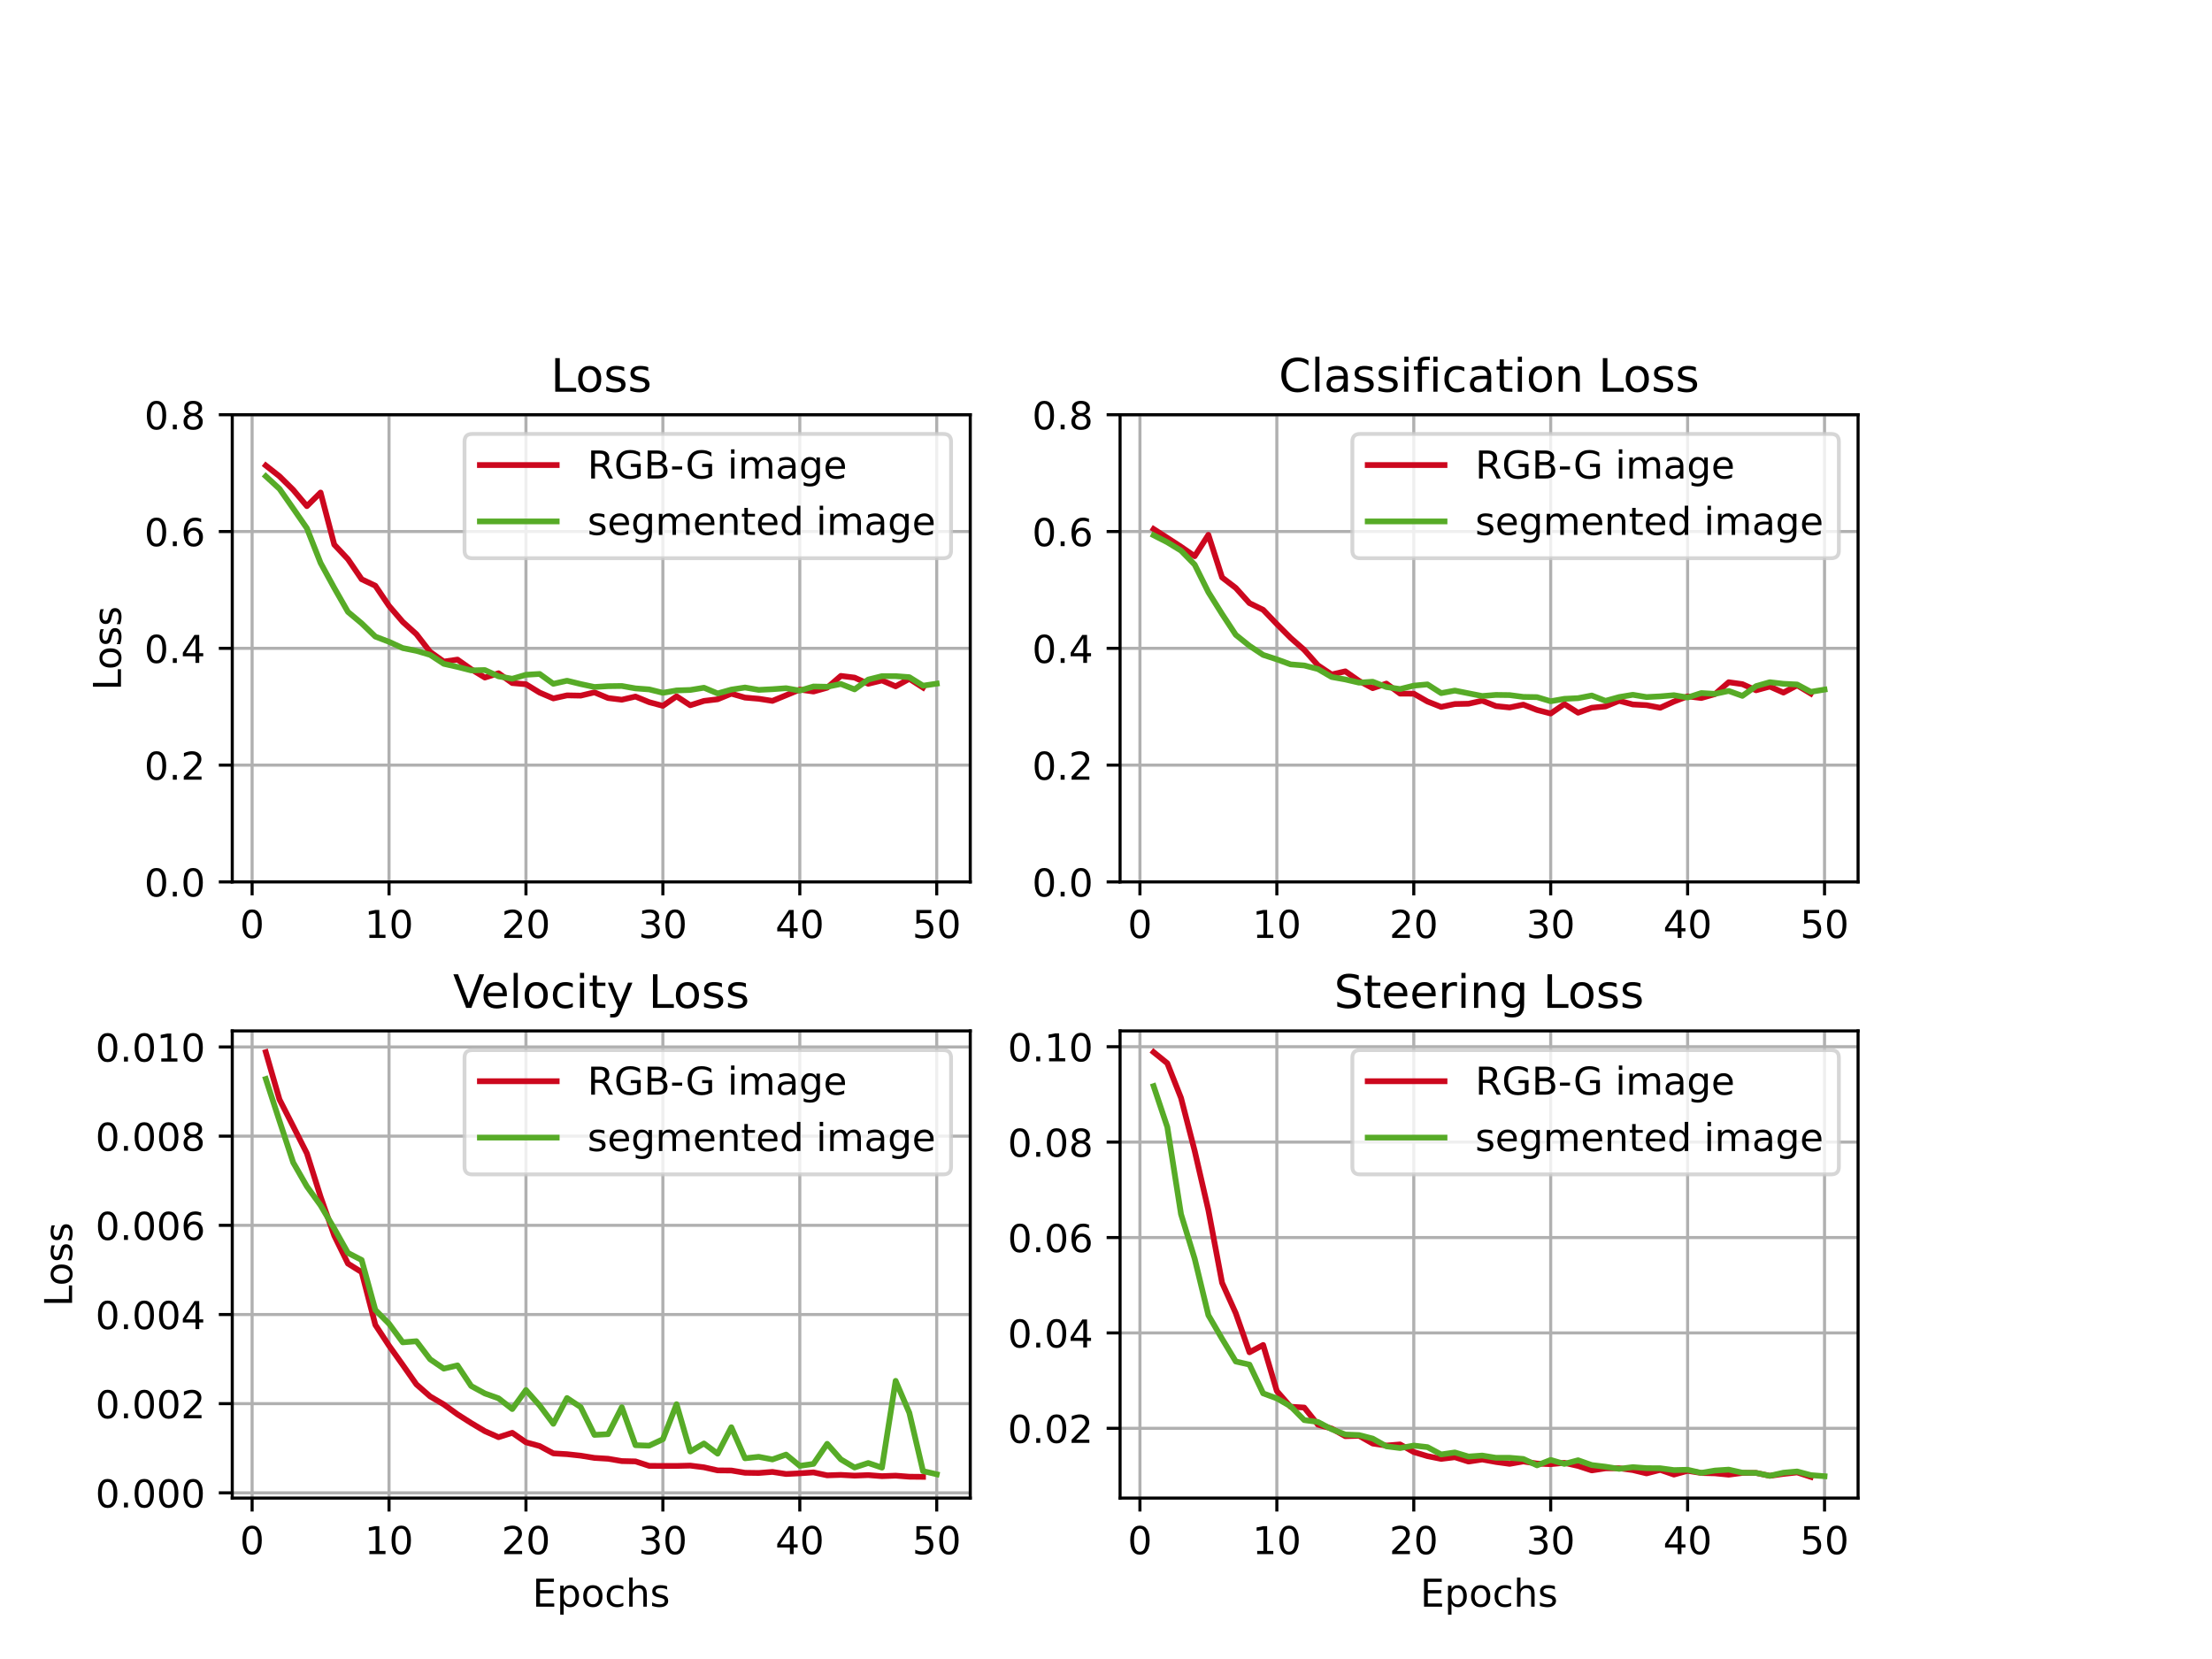 <?xml version="1.0" encoding="utf-8" standalone="no"?>
<!DOCTYPE svg PUBLIC "-//W3C//DTD SVG 1.1//EN"
  "http://www.w3.org/Graphics/SVG/1.1/DTD/svg11.dtd">
<!-- Created with matplotlib (https://matplotlib.org/) -->
<svg height="432pt" version="1.1" viewBox="0 0 576 432" width="576pt" xmlns="http://www.w3.org/2000/svg" xmlns:xlink="http://www.w3.org/1999/xlink">
 <defs>
  <style type="text/css">
*{stroke-linecap:butt;stroke-linejoin:round;}
  </style>
 </defs>
 <g id="figure_1">
  <g id="patch_1">
   <path d="M 0 432 
L 576 432 
L 576 0 
L 0 0 
z
" style="fill:#ffffff;"/>
  </g>
  <g id="axes_1">
   <g id="patch_2">
    <path d="M 60.48 229.646 
L 252.654 229.646 
L 252.654 108 
L 60.48 108 
z
" style="fill:#ffffff;"/>
   </g>
   <g id="matplotlib.axis_1">
    <g id="xtick_1">
     <g id="line2d_1">
      <path clip-path="url(#p383e41389d)" d="M 65.65 229.646 
L 65.65 108 
" style="fill:none;stroke:#b0b0b0;stroke-linecap:square;stroke-width:0.8;"/>
     </g>
     <g id="line2d_2">
      <defs>
       <path d="M 0 0 
L 0 3.5 
" id="m8e2c9e47d1" style="stroke:#000000;stroke-width:0.8;"/>
      </defs>
      <g>
       <use style="stroke:#000000;stroke-width:0.8;" x="65.65" xlink:href="#m8e2c9e47d1" y="229.646"/>
      </g>
     </g>
     <g id="text_1">
      <!-- 0 -->
      <defs>
       <path d="M 31.781 66.406 
Q 24.172 66.406 20.328 58.906 
Q 16.5 51.422 16.5 36.375 
Q 16.5 21.391 20.328 13.891 
Q 24.172 6.391 31.781 6.391 
Q 39.453 6.391 43.281 13.891 
Q 47.125 21.391 47.125 36.375 
Q 47.125 51.422 43.281 58.906 
Q 39.453 66.406 31.781 66.406 
z
M 31.781 74.219 
Q 44.047 74.219 50.516 64.516 
Q 56.984 54.828 56.984 36.375 
Q 56.984 17.969 50.516 8.266 
Q 44.047 -1.422 31.781 -1.422 
Q 19.531 -1.422 13.062 8.266 
Q 6.594 17.969 6.594 36.375 
Q 6.594 54.828 13.062 64.516 
Q 19.531 74.219 31.781 74.219 
z
" id="DejaVuSans-48"/>
      </defs>
      <g transform="translate(62.469 244.244)scale(0.1 -0.1)">
       <use xlink:href="#DejaVuSans-48"/>
      </g>
     </g>
    </g>
    <g id="xtick_2">
     <g id="line2d_3">
      <path clip-path="url(#p383e41389d)" d="M 101.304 229.646 
L 101.304 108 
" style="fill:none;stroke:#b0b0b0;stroke-linecap:square;stroke-width:0.8;"/>
     </g>
     <g id="line2d_4">
      <g>
       <use style="stroke:#000000;stroke-width:0.8;" x="101.304" xlink:href="#m8e2c9e47d1" y="229.646"/>
      </g>
     </g>
     <g id="text_2">
      <!-- 10 -->
      <defs>
       <path d="M 12.406 8.297 
L 28.516 8.297 
L 28.516 63.922 
L 10.984 60.406 
L 10.984 69.391 
L 28.422 72.906 
L 38.281 72.906 
L 38.281 8.297 
L 54.391 8.297 
L 54.391 0 
L 12.406 0 
z
" id="DejaVuSans-49"/>
      </defs>
      <g transform="translate(94.941 244.244)scale(0.1 -0.1)">
       <use xlink:href="#DejaVuSans-49"/>
       <use x="63.623" xlink:href="#DejaVuSans-48"/>
      </g>
     </g>
    </g>
    <g id="xtick_3">
     <g id="line2d_5">
      <path clip-path="url(#p383e41389d)" d="M 136.958 229.646 
L 136.958 108 
" style="fill:none;stroke:#b0b0b0;stroke-linecap:square;stroke-width:0.8;"/>
     </g>
     <g id="line2d_6">
      <g>
       <use style="stroke:#000000;stroke-width:0.8;" x="136.958" xlink:href="#m8e2c9e47d1" y="229.646"/>
      </g>
     </g>
     <g id="text_3">
      <!-- 20 -->
      <defs>
       <path d="M 19.188 8.297 
L 53.609 8.297 
L 53.609 0 
L 7.328 0 
L 7.328 8.297 
Q 12.938 14.109 22.625 23.891 
Q 32.328 33.688 34.812 36.531 
Q 39.547 41.844 41.422 45.531 
Q 43.312 49.219 43.312 52.781 
Q 43.312 58.594 39.234 62.25 
Q 35.156 65.922 28.609 65.922 
Q 23.969 65.922 18.812 64.312 
Q 13.672 62.703 7.812 59.422 
L 7.812 69.391 
Q 13.766 71.781 18.938 73 
Q 24.125 74.219 28.422 74.219 
Q 39.75 74.219 46.484 68.547 
Q 53.219 62.891 53.219 53.422 
Q 53.219 48.922 51.531 44.891 
Q 49.859 40.875 45.406 35.406 
Q 44.188 33.984 37.641 27.219 
Q 31.109 20.453 19.188 8.297 
z
" id="DejaVuSans-50"/>
      </defs>
      <g transform="translate(130.595 244.244)scale(0.1 -0.1)">
       <use xlink:href="#DejaVuSans-50"/>
       <use x="63.623" xlink:href="#DejaVuSans-48"/>
      </g>
     </g>
    </g>
    <g id="xtick_4">
     <g id="line2d_7">
      <path clip-path="url(#p383e41389d)" d="M 172.611 229.646 
L 172.611 108 
" style="fill:none;stroke:#b0b0b0;stroke-linecap:square;stroke-width:0.8;"/>
     </g>
     <g id="line2d_8">
      <g>
       <use style="stroke:#000000;stroke-width:0.8;" x="172.611" xlink:href="#m8e2c9e47d1" y="229.646"/>
      </g>
     </g>
     <g id="text_4">
      <!-- 30 -->
      <defs>
       <path d="M 40.578 39.312 
Q 47.656 37.797 51.625 33 
Q 55.609 28.219 55.609 21.188 
Q 55.609 10.406 48.188 4.484 
Q 40.766 -1.422 27.094 -1.422 
Q 22.516 -1.422 17.656 -0.516 
Q 12.797 0.391 7.625 2.203 
L 7.625 11.719 
Q 11.719 9.328 16.594 8.109 
Q 21.484 6.891 26.812 6.891 
Q 36.078 6.891 40.938 10.547 
Q 45.797 14.203 45.797 21.188 
Q 45.797 27.641 41.281 31.266 
Q 36.766 34.906 28.719 34.906 
L 20.219 34.906 
L 20.219 43.016 
L 29.109 43.016 
Q 36.375 43.016 40.234 45.922 
Q 44.094 48.828 44.094 54.297 
Q 44.094 59.906 40.109 62.906 
Q 36.141 65.922 28.719 65.922 
Q 24.656 65.922 20.016 65.031 
Q 15.375 64.156 9.812 62.312 
L 9.812 71.094 
Q 15.438 72.656 20.344 73.438 
Q 25.25 74.219 29.594 74.219 
Q 40.828 74.219 47.359 69.109 
Q 53.906 64.016 53.906 55.328 
Q 53.906 49.266 50.438 45.094 
Q 46.969 40.922 40.578 39.312 
z
" id="DejaVuSans-51"/>
      </defs>
      <g transform="translate(166.249 244.244)scale(0.1 -0.1)">
       <use xlink:href="#DejaVuSans-51"/>
       <use x="63.623" xlink:href="#DejaVuSans-48"/>
      </g>
     </g>
    </g>
    <g id="xtick_5">
     <g id="line2d_9">
      <path clip-path="url(#p383e41389d)" d="M 208.265 229.646 
L 208.265 108 
" style="fill:none;stroke:#b0b0b0;stroke-linecap:square;stroke-width:0.8;"/>
     </g>
     <g id="line2d_10">
      <g>
       <use style="stroke:#000000;stroke-width:0.8;" x="208.265" xlink:href="#m8e2c9e47d1" y="229.646"/>
      </g>
     </g>
     <g id="text_5">
      <!-- 40 -->
      <defs>
       <path d="M 37.797 64.312 
L 12.891 25.391 
L 37.797 25.391 
z
M 35.203 72.906 
L 47.609 72.906 
L 47.609 25.391 
L 58.016 25.391 
L 58.016 17.188 
L 47.609 17.188 
L 47.609 0 
L 37.797 0 
L 37.797 17.188 
L 4.891 17.188 
L 4.891 26.703 
z
" id="DejaVuSans-52"/>
      </defs>
      <g transform="translate(201.903 244.244)scale(0.1 -0.1)">
       <use xlink:href="#DejaVuSans-52"/>
       <use x="63.623" xlink:href="#DejaVuSans-48"/>
      </g>
     </g>
    </g>
    <g id="xtick_6">
     <g id="line2d_11">
      <path clip-path="url(#p383e41389d)" d="M 243.919 229.646 
L 243.919 108 
" style="fill:none;stroke:#b0b0b0;stroke-linecap:square;stroke-width:0.8;"/>
     </g>
     <g id="line2d_12">
      <g>
       <use style="stroke:#000000;stroke-width:0.8;" x="243.919" xlink:href="#m8e2c9e47d1" y="229.646"/>
      </g>
     </g>
     <g id="text_6">
      <!-- 50 -->
      <defs>
       <path d="M 10.797 72.906 
L 49.516 72.906 
L 49.516 64.594 
L 19.828 64.594 
L 19.828 46.734 
Q 21.969 47.469 24.109 47.828 
Q 26.266 48.188 28.422 48.188 
Q 40.625 48.188 47.75 41.5 
Q 54.891 34.812 54.891 23.391 
Q 54.891 11.625 47.562 5.094 
Q 40.234 -1.422 26.906 -1.422 
Q 22.312 -1.422 17.547 -0.641 
Q 12.797 0.141 7.719 1.703 
L 7.719 11.625 
Q 12.109 9.234 16.797 8.062 
Q 21.484 6.891 26.703 6.891 
Q 35.156 6.891 40.078 11.328 
Q 45.016 15.766 45.016 23.391 
Q 45.016 31 40.078 35.438 
Q 35.156 39.891 26.703 39.891 
Q 22.75 39.891 18.812 39.016 
Q 14.891 38.141 10.797 36.281 
z
" id="DejaVuSans-53"/>
      </defs>
      <g transform="translate(237.557 244.244)scale(0.1 -0.1)">
       <use xlink:href="#DejaVuSans-53"/>
       <use x="63.623" xlink:href="#DejaVuSans-48"/>
      </g>
     </g>
    </g>
   </g>
   <g id="matplotlib.axis_2">
    <g id="ytick_1">
     <g id="line2d_13">
      <path clip-path="url(#p383e41389d)" d="M 60.48 229.646 
L 252.654 229.646 
" style="fill:none;stroke:#b0b0b0;stroke-linecap:square;stroke-width:0.8;"/>
     </g>
     <g id="line2d_14">
      <defs>
       <path d="M 0 0 
L -3.5 0 
" id="m9f8cf88a0d" style="stroke:#000000;stroke-width:0.8;"/>
      </defs>
      <g>
       <use style="stroke:#000000;stroke-width:0.8;" x="60.48" xlink:href="#m9f8cf88a0d" y="229.646"/>
      </g>
     </g>
     <g id="text_7">
      <!-- 0.0 -->
      <defs>
       <path d="M 10.688 12.406 
L 21 12.406 
L 21 0 
L 10.688 0 
z
" id="DejaVuSans-46"/>
      </defs>
      <g transform="translate(37.577 233.445)scale(0.1 -0.1)">
       <use xlink:href="#DejaVuSans-48"/>
       <use x="63.623" xlink:href="#DejaVuSans-46"/>
       <use x="95.41" xlink:href="#DejaVuSans-48"/>
      </g>
     </g>
    </g>
    <g id="ytick_2">
     <g id="line2d_15">
      <path clip-path="url(#p383e41389d)" d="M 60.48 199.234 
L 252.654 199.234 
" style="fill:none;stroke:#b0b0b0;stroke-linecap:square;stroke-width:0.8;"/>
     </g>
     <g id="line2d_16">
      <g>
       <use style="stroke:#000000;stroke-width:0.8;" x="60.48" xlink:href="#m9f8cf88a0d" y="199.234"/>
      </g>
     </g>
     <g id="text_8">
      <!-- 0.2 -->
      <g transform="translate(37.577 203.033)scale(0.1 -0.1)">
       <use xlink:href="#DejaVuSans-48"/>
       <use x="63.623" xlink:href="#DejaVuSans-46"/>
       <use x="95.41" xlink:href="#DejaVuSans-50"/>
      </g>
     </g>
    </g>
    <g id="ytick_3">
     <g id="line2d_17">
      <path clip-path="url(#p383e41389d)" d="M 60.48 168.823 
L 252.654 168.823 
" style="fill:none;stroke:#b0b0b0;stroke-linecap:square;stroke-width:0.8;"/>
     </g>
     <g id="line2d_18">
      <g>
       <use style="stroke:#000000;stroke-width:0.8;" x="60.48" xlink:href="#m9f8cf88a0d" y="168.823"/>
      </g>
     </g>
     <g id="text_9">
      <!-- 0.4 -->
      <g transform="translate(37.577 172.622)scale(0.1 -0.1)">
       <use xlink:href="#DejaVuSans-48"/>
       <use x="63.623" xlink:href="#DejaVuSans-46"/>
       <use x="95.41" xlink:href="#DejaVuSans-52"/>
      </g>
     </g>
    </g>
    <g id="ytick_4">
     <g id="line2d_19">
      <path clip-path="url(#p383e41389d)" d="M 60.48 138.411 
L 252.654 138.411 
" style="fill:none;stroke:#b0b0b0;stroke-linecap:square;stroke-width:0.8;"/>
     </g>
     <g id="line2d_20">
      <g>
       <use style="stroke:#000000;stroke-width:0.8;" x="60.48" xlink:href="#m9f8cf88a0d" y="138.411"/>
      </g>
     </g>
     <g id="text_10">
      <!-- 0.6 -->
      <defs>
       <path d="M 33.016 40.375 
Q 26.375 40.375 22.484 35.828 
Q 18.609 31.297 18.609 23.391 
Q 18.609 15.531 22.484 10.953 
Q 26.375 6.391 33.016 6.391 
Q 39.656 6.391 43.531 10.953 
Q 47.406 15.531 47.406 23.391 
Q 47.406 31.297 43.531 35.828 
Q 39.656 40.375 33.016 40.375 
z
M 52.594 71.297 
L 52.594 62.312 
Q 48.875 64.062 45.094 64.984 
Q 41.312 65.922 37.594 65.922 
Q 27.828 65.922 22.672 59.328 
Q 17.531 52.734 16.797 39.406 
Q 19.672 43.656 24.016 45.922 
Q 28.375 48.188 33.594 48.188 
Q 44.578 48.188 50.953 41.516 
Q 57.328 34.859 57.328 23.391 
Q 57.328 12.156 50.688 5.359 
Q 44.047 -1.422 33.016 -1.422 
Q 20.359 -1.422 13.672 8.266 
Q 6.984 17.969 6.984 36.375 
Q 6.984 53.656 15.188 63.938 
Q 23.391 74.219 37.203 74.219 
Q 40.922 74.219 44.703 73.484 
Q 48.484 72.75 52.594 71.297 
z
" id="DejaVuSans-54"/>
      </defs>
      <g transform="translate(37.577 142.211)scale(0.1 -0.1)">
       <use xlink:href="#DejaVuSans-48"/>
       <use x="63.623" xlink:href="#DejaVuSans-46"/>
       <use x="95.41" xlink:href="#DejaVuSans-54"/>
      </g>
     </g>
    </g>
    <g id="ytick_5">
     <g id="line2d_21">
      <path clip-path="url(#p383e41389d)" d="M 60.48 108 
L 252.654 108 
" style="fill:none;stroke:#b0b0b0;stroke-linecap:square;stroke-width:0.8;"/>
     </g>
     <g id="line2d_22">
      <g>
       <use style="stroke:#000000;stroke-width:0.8;" x="60.48" xlink:href="#m9f8cf88a0d" y="108"/>
      </g>
     </g>
     <g id="text_11">
      <!-- 0.8 -->
      <defs>
       <path d="M 31.781 34.625 
Q 24.75 34.625 20.719 30.859 
Q 16.703 27.094 16.703 20.516 
Q 16.703 13.922 20.719 10.156 
Q 24.75 6.391 31.781 6.391 
Q 38.812 6.391 42.859 10.172 
Q 46.922 13.969 46.922 20.516 
Q 46.922 27.094 42.891 30.859 
Q 38.875 34.625 31.781 34.625 
z
M 21.922 38.812 
Q 15.578 40.375 12.031 44.719 
Q 8.5 49.078 8.5 55.328 
Q 8.5 64.062 14.719 69.141 
Q 20.953 74.219 31.781 74.219 
Q 42.672 74.219 48.875 69.141 
Q 55.078 64.062 55.078 55.328 
Q 55.078 49.078 51.531 44.719 
Q 48 40.375 41.703 38.812 
Q 48.828 37.156 52.797 32.312 
Q 56.781 27.484 56.781 20.516 
Q 56.781 9.906 50.312 4.234 
Q 43.844 -1.422 31.781 -1.422 
Q 19.734 -1.422 13.25 4.234 
Q 6.781 9.906 6.781 20.516 
Q 6.781 27.484 10.781 32.312 
Q 14.797 37.156 21.922 38.812 
z
M 18.312 54.391 
Q 18.312 48.734 21.844 45.562 
Q 25.391 42.391 31.781 42.391 
Q 38.141 42.391 41.719 45.562 
Q 45.312 48.734 45.312 54.391 
Q 45.312 60.062 41.719 63.234 
Q 38.141 66.406 31.781 66.406 
Q 25.391 66.406 21.844 63.234 
Q 18.312 60.062 18.312 54.391 
z
" id="DejaVuSans-56"/>
      </defs>
      <g transform="translate(37.577 111.799)scale(0.1 -0.1)">
       <use xlink:href="#DejaVuSans-48"/>
       <use x="63.623" xlink:href="#DejaVuSans-46"/>
       <use x="95.41" xlink:href="#DejaVuSans-56"/>
      </g>
     </g>
    </g>
    <g id="text_12">
     <!-- Loss -->
     <defs>
      <path d="M 9.812 72.906 
L 19.672 72.906 
L 19.672 8.297 
L 55.172 8.297 
L 55.172 0 
L 9.812 0 
z
" id="DejaVuSans-76"/>
      <path d="M 30.609 48.391 
Q 23.391 48.391 19.188 42.75 
Q 14.984 37.109 14.984 27.297 
Q 14.984 17.484 19.156 11.844 
Q 23.344 6.203 30.609 6.203 
Q 37.797 6.203 41.984 11.859 
Q 46.188 17.531 46.188 27.297 
Q 46.188 37.016 41.984 42.703 
Q 37.797 48.391 30.609 48.391 
z
M 30.609 56 
Q 42.328 56 49.016 48.375 
Q 55.719 40.766 55.719 27.297 
Q 55.719 13.875 49.016 6.219 
Q 42.328 -1.422 30.609 -1.422 
Q 18.844 -1.422 12.172 6.219 
Q 5.516 13.875 5.516 27.297 
Q 5.516 40.766 12.172 48.375 
Q 18.844 56 30.609 56 
z
" id="DejaVuSans-111"/>
      <path d="M 44.281 53.078 
L 44.281 44.578 
Q 40.484 46.531 36.375 47.5 
Q 32.281 48.484 27.875 48.484 
Q 21.188 48.484 17.844 46.438 
Q 14.5 44.391 14.5 40.281 
Q 14.5 37.156 16.891 35.375 
Q 19.281 33.594 26.516 31.984 
L 29.594 31.297 
Q 39.156 29.25 43.188 25.516 
Q 47.219 21.781 47.219 15.094 
Q 47.219 7.469 41.188 3.016 
Q 35.156 -1.422 24.609 -1.422 
Q 20.219 -1.422 15.453 -0.562 
Q 10.688 0.297 5.422 2 
L 5.422 11.281 
Q 10.406 8.688 15.234 7.391 
Q 20.062 6.109 24.812 6.109 
Q 31.156 6.109 34.562 8.281 
Q 37.984 10.453 37.984 14.406 
Q 37.984 18.062 35.516 20.016 
Q 33.062 21.969 24.703 23.781 
L 21.578 24.516 
Q 13.234 26.266 9.516 29.906 
Q 5.812 33.547 5.812 39.891 
Q 5.812 47.609 11.281 51.797 
Q 16.75 56 26.812 56 
Q 31.781 56 36.172 55.266 
Q 40.578 54.547 44.281 53.078 
z
" id="DejaVuSans-115"/>
     </defs>
     <g transform="translate(31.497 179.79)rotate(-90)scale(0.1 -0.1)">
      <use xlink:href="#DejaVuSans-76"/>
      <use x="53.963" xlink:href="#DejaVuSans-111"/>
      <use x="115.145" xlink:href="#DejaVuSans-115"/>
      <use x="167.244" xlink:href="#DejaVuSans-115"/>
     </g>
    </g>
   </g>
   <g id="line2d_23">
    <path clip-path="url(#p383e41389d)" d="M 69.215 121.22 
L 72.781 124.028 
L 76.346 127.55 
L 79.911 131.794 
L 83.477 128.257 
L 87.042 141.814 
L 90.608 145.609 
L 94.173 150.835 
L 97.738 152.522 
L 101.304 157.778 
L 104.869 161.924 
L 108.434 165.137 
L 112 169.747 
L 115.565 172.277 
L 119.131 171.758 
L 122.696 174.266 
L 126.261 176.435 
L 129.827 175.311 
L 133.392 177.867 
L 136.958 178.174 
L 140.523 180.35 
L 144.088 181.866 
L 147.654 181.072 
L 151.219 181.139 
L 154.784 180.289 
L 158.35 181.769 
L 161.915 182.207 
L 165.481 181.384 
L 169.046 182.843 
L 172.611 183.798 
L 176.177 181.321 
L 179.742 183.649 
L 183.308 182.515 
L 186.873 182.091 
L 190.438 180.631 
L 194.004 181.654 
L 197.569 181.955 
L 201.134 182.508 
L 204.7 181.044 
L 208.265 179.568 
L 211.831 180.071 
L 215.396 179.077 
L 218.961 176.005 
L 222.527 176.448 
L 226.092 178.055 
L 229.658 177.181 
L 233.223 178.718 
L 236.788 176.768 
L 240.354 179.043 
" style="fill:none;stroke:#cc071e;stroke-linecap:square;stroke-width:1.5;"/>
   </g>
   <g id="line2d_24">
    <path clip-path="url(#p383e41389d)" d="M 69.215 124.014 
L 72.781 127.295 
L 76.346 132.397 
L 79.911 137.551 
L 83.477 146.588 
L 87.042 153.099 
L 90.608 159.336 
L 94.173 162.315 
L 97.738 165.767 
L 101.304 167.13 
L 104.869 168.753 
L 108.434 169.477 
L 112 170.521 
L 115.565 172.855 
L 119.131 173.662 
L 122.696 174.572 
L 126.261 174.479 
L 129.827 176.12 
L 133.392 176.748 
L 136.958 175.71 
L 140.523 175.496 
L 144.088 178.06 
L 147.654 177.258 
L 151.219 178.124 
L 154.784 178.888 
L 158.35 178.676 
L 161.915 178.627 
L 165.481 179.256 
L 169.046 179.52 
L 172.611 180.408 
L 176.177 179.787 
L 179.742 179.668 
L 183.308 179.085 
L 186.873 180.571 
L 190.438 179.57 
L 194.004 179.03 
L 197.569 179.641 
L 201.134 179.467 
L 204.7 179.208 
L 208.265 179.833 
L 211.831 178.762 
L 215.396 178.836 
L 218.961 178.104 
L 222.527 179.512 
L 226.092 176.962 
L 229.658 176.065 
L 233.223 176.065 
L 236.788 176.332 
L 240.354 178.551 
L 243.919 178.021 
" style="fill:none;stroke:#57ab27;stroke-linecap:square;stroke-width:1.5;"/>
   </g>
   <g id="patch_3">
    <path d="M 60.48 229.646 
L 60.48 108 
" style="fill:none;stroke:#000000;stroke-linecap:square;stroke-linejoin:miter;stroke-width:0.8;"/>
   </g>
   <g id="patch_4">
    <path d="M 252.654 229.646 
L 252.654 108 
" style="fill:none;stroke:#000000;stroke-linecap:square;stroke-linejoin:miter;stroke-width:0.8;"/>
   </g>
   <g id="patch_5">
    <path d="M 60.48 229.646 
L 252.654 229.646 
" style="fill:none;stroke:#000000;stroke-linecap:square;stroke-linejoin:miter;stroke-width:0.8;"/>
   </g>
   <g id="patch_6">
    <path d="M 60.48 108 
L 252.654 108 
" style="fill:none;stroke:#000000;stroke-linecap:square;stroke-linejoin:miter;stroke-width:0.8;"/>
   </g>
   <g id="text_13">
    <!-- Loss -->
    <g transform="translate(143.407 102)scale(0.12 -0.12)">
     <use xlink:href="#DejaVuSans-76"/>
     <use x="53.963" xlink:href="#DejaVuSans-111"/>
     <use x="115.145" xlink:href="#DejaVuSans-115"/>
     <use x="167.244" xlink:href="#DejaVuSans-115"/>
    </g>
   </g>
   <g id="legend_1">
    <g id="patch_7">
     <path d="M 122.964 145.356 
L 245.654 145.356 
Q 247.654 145.356 247.654 143.356 
L 247.654 115 
Q 247.654 113 245.654 113 
L 122.964 113 
Q 120.964 113 120.964 115 
L 120.964 143.356 
Q 120.964 145.356 122.964 145.356 
z
" style="fill:#ffffff;opacity:0.8;stroke:#cccccc;stroke-linejoin:miter;"/>
    </g>
    <g id="line2d_25">
     <path d="M 124.964 121.098 
L 144.964 121.098 
" style="fill:none;stroke:#cc071e;stroke-linecap:square;stroke-width:1.5;"/>
    </g>
    <g id="line2d_26"/>
    <g id="text_14">
     <!-- RGB-G image -->
     <defs>
      <path d="M 44.391 34.188 
Q 47.562 33.109 50.562 29.594 
Q 53.562 26.078 56.594 19.922 
L 66.609 0 
L 56 0 
L 46.688 18.703 
Q 43.062 26.031 39.672 28.422 
Q 36.281 30.812 30.422 30.812 
L 19.672 30.812 
L 19.672 0 
L 9.812 0 
L 9.812 72.906 
L 32.078 72.906 
Q 44.578 72.906 50.734 67.672 
Q 56.891 62.453 56.891 51.906 
Q 56.891 45.016 53.688 40.469 
Q 50.484 35.938 44.391 34.188 
z
M 19.672 64.797 
L 19.672 38.922 
L 32.078 38.922 
Q 39.203 38.922 42.844 42.219 
Q 46.484 45.516 46.484 51.906 
Q 46.484 58.297 42.844 61.547 
Q 39.203 64.797 32.078 64.797 
z
" id="DejaVuSans-82"/>
      <path d="M 59.516 10.406 
L 59.516 29.984 
L 43.406 29.984 
L 43.406 38.094 
L 69.281 38.094 
L 69.281 6.781 
Q 63.578 2.734 56.688 0.656 
Q 49.812 -1.422 42 -1.422 
Q 24.906 -1.422 15.25 8.562 
Q 5.609 18.562 5.609 36.375 
Q 5.609 54.25 15.25 64.234 
Q 24.906 74.219 42 74.219 
Q 49.125 74.219 55.547 72.453 
Q 61.969 70.703 67.391 67.281 
L 67.391 56.781 
Q 61.922 61.422 55.766 63.766 
Q 49.609 66.109 42.828 66.109 
Q 29.438 66.109 22.719 58.641 
Q 16.016 51.172 16.016 36.375 
Q 16.016 21.625 22.719 14.156 
Q 29.438 6.688 42.828 6.688 
Q 48.047 6.688 52.141 7.594 
Q 56.25 8.5 59.516 10.406 
z
" id="DejaVuSans-71"/>
      <path d="M 19.672 34.812 
L 19.672 8.109 
L 35.5 8.109 
Q 43.453 8.109 47.281 11.406 
Q 51.125 14.703 51.125 21.484 
Q 51.125 28.328 47.281 31.562 
Q 43.453 34.812 35.5 34.812 
z
M 19.672 64.797 
L 19.672 42.828 
L 34.281 42.828 
Q 41.5 42.828 45.031 45.531 
Q 48.578 48.25 48.578 53.812 
Q 48.578 59.328 45.031 62.062 
Q 41.5 64.797 34.281 64.797 
z
M 9.812 72.906 
L 35.016 72.906 
Q 46.297 72.906 52.391 68.219 
Q 58.5 63.531 58.5 54.891 
Q 58.5 48.188 55.375 44.234 
Q 52.25 40.281 46.188 39.312 
Q 53.469 37.75 57.5 32.781 
Q 61.531 27.828 61.531 20.406 
Q 61.531 10.641 54.891 5.312 
Q 48.25 0 35.984 0 
L 9.812 0 
z
" id="DejaVuSans-66"/>
      <path d="M 4.891 31.391 
L 31.203 31.391 
L 31.203 23.391 
L 4.891 23.391 
z
" id="DejaVuSans-45"/>
      <path id="DejaVuSans-32"/>
      <path d="M 9.422 54.688 
L 18.406 54.688 
L 18.406 0 
L 9.422 0 
z
M 9.422 75.984 
L 18.406 75.984 
L 18.406 64.594 
L 9.422 64.594 
z
" id="DejaVuSans-105"/>
      <path d="M 52 44.188 
Q 55.375 50.25 60.062 53.125 
Q 64.75 56 71.094 56 
Q 79.641 56 84.281 50.016 
Q 88.922 44.047 88.922 33.016 
L 88.922 0 
L 79.891 0 
L 79.891 32.719 
Q 79.891 40.578 77.094 44.375 
Q 74.312 48.188 68.609 48.188 
Q 61.625 48.188 57.562 43.547 
Q 53.516 38.922 53.516 30.906 
L 53.516 0 
L 44.484 0 
L 44.484 32.719 
Q 44.484 40.625 41.703 44.406 
Q 38.922 48.188 33.109 48.188 
Q 26.219 48.188 22.156 43.531 
Q 18.109 38.875 18.109 30.906 
L 18.109 0 
L 9.078 0 
L 9.078 54.688 
L 18.109 54.688 
L 18.109 46.188 
Q 21.188 51.219 25.484 53.609 
Q 29.781 56 35.688 56 
Q 41.656 56 45.828 52.969 
Q 50 49.953 52 44.188 
z
" id="DejaVuSans-109"/>
      <path d="M 34.281 27.484 
Q 23.391 27.484 19.188 25 
Q 14.984 22.516 14.984 16.5 
Q 14.984 11.719 18.141 8.906 
Q 21.297 6.109 26.703 6.109 
Q 34.188 6.109 38.703 11.406 
Q 43.219 16.703 43.219 25.484 
L 43.219 27.484 
z
M 52.203 31.203 
L 52.203 0 
L 43.219 0 
L 43.219 8.297 
Q 40.141 3.328 35.547 0.953 
Q 30.953 -1.422 24.312 -1.422 
Q 15.922 -1.422 10.953 3.297 
Q 6 8.016 6 15.922 
Q 6 25.141 12.172 29.828 
Q 18.359 34.516 30.609 34.516 
L 43.219 34.516 
L 43.219 35.406 
Q 43.219 41.609 39.141 45 
Q 35.062 48.391 27.688 48.391 
Q 23 48.391 18.547 47.266 
Q 14.109 46.141 10.016 43.891 
L 10.016 52.203 
Q 14.938 54.109 19.578 55.047 
Q 24.219 56 28.609 56 
Q 40.484 56 46.344 49.844 
Q 52.203 43.703 52.203 31.203 
z
" id="DejaVuSans-97"/>
      <path d="M 45.406 27.984 
Q 45.406 37.75 41.375 43.109 
Q 37.359 48.484 30.078 48.484 
Q 22.859 48.484 18.828 43.109 
Q 14.797 37.75 14.797 27.984 
Q 14.797 18.266 18.828 12.891 
Q 22.859 7.516 30.078 7.516 
Q 37.359 7.516 41.375 12.891 
Q 45.406 18.266 45.406 27.984 
z
M 54.391 6.781 
Q 54.391 -7.172 48.188 -13.984 
Q 42 -20.797 29.203 -20.797 
Q 24.469 -20.797 20.266 -20.094 
Q 16.062 -19.391 12.109 -17.922 
L 12.109 -9.188 
Q 16.062 -11.328 19.922 -12.344 
Q 23.781 -13.375 27.781 -13.375 
Q 36.625 -13.375 41.016 -8.766 
Q 45.406 -4.156 45.406 5.172 
L 45.406 9.625 
Q 42.625 4.781 38.281 2.391 
Q 33.938 0 27.875 0 
Q 17.828 0 11.672 7.656 
Q 5.516 15.328 5.516 27.984 
Q 5.516 40.672 11.672 48.328 
Q 17.828 56 27.875 56 
Q 33.938 56 38.281 53.609 
Q 42.625 51.219 45.406 46.391 
L 45.406 54.688 
L 54.391 54.688 
z
" id="DejaVuSans-103"/>
      <path d="M 56.203 29.594 
L 56.203 25.203 
L 14.891 25.203 
Q 15.484 15.922 20.484 11.062 
Q 25.484 6.203 34.422 6.203 
Q 39.594 6.203 44.453 7.469 
Q 49.312 8.734 54.109 11.281 
L 54.109 2.781 
Q 49.266 0.734 44.188 -0.344 
Q 39.109 -1.422 33.891 -1.422 
Q 20.797 -1.422 13.156 6.188 
Q 5.516 13.812 5.516 26.812 
Q 5.516 40.234 12.766 48.109 
Q 20.016 56 32.328 56 
Q 43.359 56 49.781 48.891 
Q 56.203 41.797 56.203 29.594 
z
M 47.219 32.234 
Q 47.125 39.594 43.094 43.984 
Q 39.062 48.391 32.422 48.391 
Q 24.906 48.391 20.391 44.141 
Q 15.875 39.891 15.188 32.172 
z
" id="DejaVuSans-101"/>
     </defs>
     <g transform="translate(152.964 124.598)scale(0.1 -0.1)">
      <use xlink:href="#DejaVuSans-82"/>
      <use x="69.482" xlink:href="#DejaVuSans-71"/>
      <use x="146.973" xlink:href="#DejaVuSans-66"/>
      <use x="215.576" xlink:href="#DejaVuSans-45"/>
      <use x="255.285" xlink:href="#DejaVuSans-71"/>
      <use x="332.775" xlink:href="#DejaVuSans-32"/>
      <use x="364.562" xlink:href="#DejaVuSans-105"/>
      <use x="392.346" xlink:href="#DejaVuSans-109"/>
      <use x="489.758" xlink:href="#DejaVuSans-97"/>
      <use x="551.037" xlink:href="#DejaVuSans-103"/>
      <use x="614.514" xlink:href="#DejaVuSans-101"/>
     </g>
    </g>
    <g id="line2d_27">
     <path d="M 124.964 135.777 
L 144.964 135.777 
" style="fill:none;stroke:#57ab27;stroke-linecap:square;stroke-width:1.5;"/>
    </g>
    <g id="line2d_28"/>
    <g id="text_15">
     <!-- segmented image -->
     <defs>
      <path d="M 54.891 33.016 
L 54.891 0 
L 45.906 0 
L 45.906 32.719 
Q 45.906 40.484 42.875 44.328 
Q 39.844 48.188 33.797 48.188 
Q 26.516 48.188 22.312 43.547 
Q 18.109 38.922 18.109 30.906 
L 18.109 0 
L 9.078 0 
L 9.078 54.688 
L 18.109 54.688 
L 18.109 46.188 
Q 21.344 51.125 25.703 53.562 
Q 30.078 56 35.797 56 
Q 45.219 56 50.047 50.172 
Q 54.891 44.344 54.891 33.016 
z
" id="DejaVuSans-110"/>
      <path d="M 18.312 70.219 
L 18.312 54.688 
L 36.812 54.688 
L 36.812 47.703 
L 18.312 47.703 
L 18.312 18.016 
Q 18.312 11.328 20.141 9.422 
Q 21.969 7.516 27.594 7.516 
L 36.812 7.516 
L 36.812 0 
L 27.594 0 
Q 17.188 0 13.234 3.875 
Q 9.281 7.766 9.281 18.016 
L 9.281 47.703 
L 2.688 47.703 
L 2.688 54.688 
L 9.281 54.688 
L 9.281 70.219 
z
" id="DejaVuSans-116"/>
      <path d="M 45.406 46.391 
L 45.406 75.984 
L 54.391 75.984 
L 54.391 0 
L 45.406 0 
L 45.406 8.203 
Q 42.578 3.328 38.25 0.953 
Q 33.938 -1.422 27.875 -1.422 
Q 17.969 -1.422 11.734 6.484 
Q 5.516 14.406 5.516 27.297 
Q 5.516 40.188 11.734 48.094 
Q 17.969 56 27.875 56 
Q 33.938 56 38.25 53.625 
Q 42.578 51.266 45.406 46.391 
z
M 14.797 27.297 
Q 14.797 17.391 18.875 11.75 
Q 22.953 6.109 30.078 6.109 
Q 37.203 6.109 41.297 11.75 
Q 45.406 17.391 45.406 27.297 
Q 45.406 37.203 41.297 42.844 
Q 37.203 48.484 30.078 48.484 
Q 22.953 48.484 18.875 42.844 
Q 14.797 37.203 14.797 27.297 
z
" id="DejaVuSans-100"/>
     </defs>
     <g transform="translate(152.964 139.277)scale(0.1 -0.1)">
      <use xlink:href="#DejaVuSans-115"/>
      <use x="52.1" xlink:href="#DejaVuSans-101"/>
      <use x="113.623" xlink:href="#DejaVuSans-103"/>
      <use x="177.1" xlink:href="#DejaVuSans-109"/>
      <use x="274.512" xlink:href="#DejaVuSans-101"/>
      <use x="336.035" xlink:href="#DejaVuSans-110"/>
      <use x="399.414" xlink:href="#DejaVuSans-116"/>
      <use x="438.623" xlink:href="#DejaVuSans-101"/>
      <use x="500.146" xlink:href="#DejaVuSans-100"/>
      <use x="563.623" xlink:href="#DejaVuSans-32"/>
      <use x="595.41" xlink:href="#DejaVuSans-105"/>
      <use x="623.193" xlink:href="#DejaVuSans-109"/>
      <use x="720.605" xlink:href="#DejaVuSans-97"/>
      <use x="781.885" xlink:href="#DejaVuSans-103"/>
      <use x="845.361" xlink:href="#DejaVuSans-101"/>
     </g>
    </g>
   </g>
  </g>
  <g id="axes_2">
   <g id="patch_8">
    <path d="M 291.666 229.646 
L 483.84 229.646 
L 483.84 108 
L 291.666 108 
z
" style="fill:#ffffff;"/>
   </g>
   <g id="matplotlib.axis_3">
    <g id="xtick_7">
     <g id="line2d_29">
      <path clip-path="url(#pfcb3fc4696)" d="M 296.836 229.646 
L 296.836 108 
" style="fill:none;stroke:#b0b0b0;stroke-linecap:square;stroke-width:0.8;"/>
     </g>
     <g id="line2d_30">
      <g>
       <use style="stroke:#000000;stroke-width:0.8;" x="296.836" xlink:href="#m8e2c9e47d1" y="229.646"/>
      </g>
     </g>
     <g id="text_16">
      <!-- 0 -->
      <g transform="translate(293.654 244.244)scale(0.1 -0.1)">
       <use xlink:href="#DejaVuSans-48"/>
      </g>
     </g>
    </g>
    <g id="xtick_8">
     <g id="line2d_31">
      <path clip-path="url(#pfcb3fc4696)" d="M 332.489 229.646 
L 332.489 108 
" style="fill:none;stroke:#b0b0b0;stroke-linecap:square;stroke-width:0.8;"/>
     </g>
     <g id="line2d_32">
      <g>
       <use style="stroke:#000000;stroke-width:0.8;" x="332.489" xlink:href="#m8e2c9e47d1" y="229.646"/>
      </g>
     </g>
     <g id="text_17">
      <!-- 10 -->
      <g transform="translate(326.127 244.244)scale(0.1 -0.1)">
       <use xlink:href="#DejaVuSans-49"/>
       <use x="63.623" xlink:href="#DejaVuSans-48"/>
      </g>
     </g>
    </g>
    <g id="xtick_9">
     <g id="line2d_33">
      <path clip-path="url(#pfcb3fc4696)" d="M 368.143 229.646 
L 368.143 108 
" style="fill:none;stroke:#b0b0b0;stroke-linecap:square;stroke-width:0.8;"/>
     </g>
     <g id="line2d_34">
      <g>
       <use style="stroke:#000000;stroke-width:0.8;" x="368.143" xlink:href="#m8e2c9e47d1" y="229.646"/>
      </g>
     </g>
     <g id="text_18">
      <!-- 20 -->
      <g transform="translate(361.781 244.244)scale(0.1 -0.1)">
       <use xlink:href="#DejaVuSans-50"/>
       <use x="63.623" xlink:href="#DejaVuSans-48"/>
      </g>
     </g>
    </g>
    <g id="xtick_10">
     <g id="line2d_35">
      <path clip-path="url(#pfcb3fc4696)" d="M 403.797 229.646 
L 403.797 108 
" style="fill:none;stroke:#b0b0b0;stroke-linecap:square;stroke-width:0.8;"/>
     </g>
     <g id="line2d_36">
      <g>
       <use style="stroke:#000000;stroke-width:0.8;" x="403.797" xlink:href="#m8e2c9e47d1" y="229.646"/>
      </g>
     </g>
     <g id="text_19">
      <!-- 30 -->
      <g transform="translate(397.435 244.244)scale(0.1 -0.1)">
       <use xlink:href="#DejaVuSans-51"/>
       <use x="63.623" xlink:href="#DejaVuSans-48"/>
      </g>
     </g>
    </g>
    <g id="xtick_11">
     <g id="line2d_37">
      <path clip-path="url(#pfcb3fc4696)" d="M 439.451 229.646 
L 439.451 108 
" style="fill:none;stroke:#b0b0b0;stroke-linecap:square;stroke-width:0.8;"/>
     </g>
     <g id="line2d_38">
      <g>
       <use style="stroke:#000000;stroke-width:0.8;" x="439.451" xlink:href="#m8e2c9e47d1" y="229.646"/>
      </g>
     </g>
     <g id="text_20">
      <!-- 40 -->
      <g transform="translate(433.088 244.244)scale(0.1 -0.1)">
       <use xlink:href="#DejaVuSans-52"/>
       <use x="63.623" xlink:href="#DejaVuSans-48"/>
      </g>
     </g>
    </g>
    <g id="xtick_12">
     <g id="line2d_39">
      <path clip-path="url(#pfcb3fc4696)" d="M 475.105 229.646 
L 475.105 108 
" style="fill:none;stroke:#b0b0b0;stroke-linecap:square;stroke-width:0.8;"/>
     </g>
     <g id="line2d_40">
      <g>
       <use style="stroke:#000000;stroke-width:0.8;" x="475.105" xlink:href="#m8e2c9e47d1" y="229.646"/>
      </g>
     </g>
     <g id="text_21">
      <!-- 50 -->
      <g transform="translate(468.742 244.244)scale(0.1 -0.1)">
       <use xlink:href="#DejaVuSans-53"/>
       <use x="63.623" xlink:href="#DejaVuSans-48"/>
      </g>
     </g>
    </g>
   </g>
   <g id="matplotlib.axis_4">
    <g id="ytick_6">
     <g id="line2d_41">
      <path clip-path="url(#pfcb3fc4696)" d="M 291.666 229.646 
L 483.84 229.646 
" style="fill:none;stroke:#b0b0b0;stroke-linecap:square;stroke-width:0.8;"/>
     </g>
     <g id="line2d_42">
      <g>
       <use style="stroke:#000000;stroke-width:0.8;" x="291.666" xlink:href="#m9f8cf88a0d" y="229.646"/>
      </g>
     </g>
     <g id="text_22">
      <!-- 0.0 -->
      <g transform="translate(268.763 233.445)scale(0.1 -0.1)">
       <use xlink:href="#DejaVuSans-48"/>
       <use x="63.623" xlink:href="#DejaVuSans-46"/>
       <use x="95.41" xlink:href="#DejaVuSans-48"/>
      </g>
     </g>
    </g>
    <g id="ytick_7">
     <g id="line2d_43">
      <path clip-path="url(#pfcb3fc4696)" d="M 291.666 199.234 
L 483.84 199.234 
" style="fill:none;stroke:#b0b0b0;stroke-linecap:square;stroke-width:0.8;"/>
     </g>
     <g id="line2d_44">
      <g>
       <use style="stroke:#000000;stroke-width:0.8;" x="291.666" xlink:href="#m9f8cf88a0d" y="199.234"/>
      </g>
     </g>
     <g id="text_23">
      <!-- 0.2 -->
      <g transform="translate(268.763 203.033)scale(0.1 -0.1)">
       <use xlink:href="#DejaVuSans-48"/>
       <use x="63.623" xlink:href="#DejaVuSans-46"/>
       <use x="95.41" xlink:href="#DejaVuSans-50"/>
      </g>
     </g>
    </g>
    <g id="ytick_8">
     <g id="line2d_45">
      <path clip-path="url(#pfcb3fc4696)" d="M 291.666 168.823 
L 483.84 168.823 
" style="fill:none;stroke:#b0b0b0;stroke-linecap:square;stroke-width:0.8;"/>
     </g>
     <g id="line2d_46">
      <g>
       <use style="stroke:#000000;stroke-width:0.8;" x="291.666" xlink:href="#m9f8cf88a0d" y="168.823"/>
      </g>
     </g>
     <g id="text_24">
      <!-- 0.4 -->
      <g transform="translate(268.763 172.622)scale(0.1 -0.1)">
       <use xlink:href="#DejaVuSans-48"/>
       <use x="63.623" xlink:href="#DejaVuSans-46"/>
       <use x="95.41" xlink:href="#DejaVuSans-52"/>
      </g>
     </g>
    </g>
    <g id="ytick_9">
     <g id="line2d_47">
      <path clip-path="url(#pfcb3fc4696)" d="M 291.666 138.411 
L 483.84 138.411 
" style="fill:none;stroke:#b0b0b0;stroke-linecap:square;stroke-width:0.8;"/>
     </g>
     <g id="line2d_48">
      <g>
       <use style="stroke:#000000;stroke-width:0.8;" x="291.666" xlink:href="#m9f8cf88a0d" y="138.411"/>
      </g>
     </g>
     <g id="text_25">
      <!-- 0.6 -->
      <g transform="translate(268.763 142.211)scale(0.1 -0.1)">
       <use xlink:href="#DejaVuSans-48"/>
       <use x="63.623" xlink:href="#DejaVuSans-46"/>
       <use x="95.41" xlink:href="#DejaVuSans-54"/>
      </g>
     </g>
    </g>
    <g id="ytick_10">
     <g id="line2d_49">
      <path clip-path="url(#pfcb3fc4696)" d="M 291.666 108 
L 483.84 108 
" style="fill:none;stroke:#b0b0b0;stroke-linecap:square;stroke-width:0.8;"/>
     </g>
     <g id="line2d_50">
      <g>
       <use style="stroke:#000000;stroke-width:0.8;" x="291.666" xlink:href="#m9f8cf88a0d" y="108"/>
      </g>
     </g>
     <g id="text_26">
      <!-- 0.8 -->
      <g transform="translate(268.763 111.799)scale(0.1 -0.1)">
       <use xlink:href="#DejaVuSans-48"/>
       <use x="63.623" xlink:href="#DejaVuSans-46"/>
       <use x="95.41" xlink:href="#DejaVuSans-56"/>
      </g>
     </g>
    </g>
   </g>
   <g id="line2d_51">
    <path clip-path="url(#pfcb3fc4696)" d="M 300.401 137.761 
L 303.966 140.049 
L 307.532 142.37 
L 311.097 144.831 
L 314.662 139.267 
L 318.228 150.366 
L 321.793 153.095 
L 325.359 157.052 
L 328.924 158.791 
L 332.489 162.517 
L 336.055 166.091 
L 339.62 169.223 
L 343.186 173.244 
L 346.751 175.629 
L 350.316 174.815 
L 353.882 177.3 
L 357.447 179.197 
L 361.012 178.006 
L 364.578 180.617 
L 368.143 180.634 
L 371.709 182.671 
L 375.274 184.077 
L 378.839 183.329 
L 382.405 183.249 
L 385.97 182.454 
L 389.536 183.86 
L 393.101 184.224 
L 396.666 183.489 
L 400.232 184.872 
L 403.797 185.796 
L 407.362 183.344 
L 410.928 185.591 
L 414.493 184.3 
L 418.059 183.95 
L 421.624 182.487 
L 425.189 183.438 
L 428.755 183.629 
L 432.32 184.301 
L 435.886 182.682 
L 439.451 181.325 
L 443.016 181.761 
L 446.582 180.746 
L 450.147 177.65 
L 453.712 178.149 
L 457.278 179.746 
L 460.843 178.778 
L 464.409 180.351 
L 467.974 178.461 
L 471.539 180.603 
" style="fill:none;stroke:#cc071e;stroke-linecap:square;stroke-width:1.5;"/>
   </g>
   <g id="line2d_52">
    <path clip-path="url(#pfcb3fc4696)" d="M 300.401 139.377 
L 303.966 141.2 
L 307.532 143.381 
L 311.097 147.033 
L 314.662 154.207 
L 318.228 159.891 
L 321.793 165.313 
L 325.359 168.173 
L 328.924 170.537 
L 332.489 171.697 
L 336.055 172.996 
L 339.62 173.287 
L 343.186 174.216 
L 346.751 176.284 
L 350.316 176.933 
L 353.882 177.762 
L 357.447 177.519 
L 361.012 178.901 
L 364.578 179.428 
L 368.143 178.539 
L 371.709 178.214 
L 375.274 180.487 
L 378.839 179.829 
L 382.405 180.537 
L 385.97 181.24 
L 389.536 180.954 
L 393.101 181.002 
L 396.666 181.47 
L 400.232 181.533 
L 403.797 182.605 
L 407.362 181.975 
L 410.928 181.801 
L 414.493 181.108 
L 418.059 182.499 
L 421.624 181.511 
L 425.189 180.921 
L 428.755 181.511 
L 432.32 181.329 
L 435.886 181.028 
L 439.451 181.631 
L 443.016 180.47 
L 446.582 180.683 
L 450.147 179.923 
L 453.712 181.203 
L 457.278 178.666 
L 460.843 177.648 
L 464.409 178.059 
L 467.974 178.241 
L 471.539 180.152 
L 475.105 179.567 
" style="fill:none;stroke:#57ab27;stroke-linecap:square;stroke-width:1.5;"/>
   </g>
   <g id="patch_9">
    <path d="M 291.666 229.646 
L 291.666 108 
" style="fill:none;stroke:#000000;stroke-linecap:square;stroke-linejoin:miter;stroke-width:0.8;"/>
   </g>
   <g id="patch_10">
    <path d="M 483.84 229.646 
L 483.84 108 
" style="fill:none;stroke:#000000;stroke-linecap:square;stroke-linejoin:miter;stroke-width:0.8;"/>
   </g>
   <g id="patch_11">
    <path d="M 291.666 229.646 
L 483.84 229.646 
" style="fill:none;stroke:#000000;stroke-linecap:square;stroke-linejoin:miter;stroke-width:0.8;"/>
   </g>
   <g id="patch_12">
    <path d="M 291.666 108 
L 483.84 108 
" style="fill:none;stroke:#000000;stroke-linecap:square;stroke-linejoin:miter;stroke-width:0.8;"/>
   </g>
   <g id="text_27">
    <!-- Classification Loss -->
    <defs>
     <path d="M 64.406 67.281 
L 64.406 56.891 
Q 59.422 61.531 53.781 63.812 
Q 48.141 66.109 41.797 66.109 
Q 29.297 66.109 22.656 58.469 
Q 16.016 50.828 16.016 36.375 
Q 16.016 21.969 22.656 14.328 
Q 29.297 6.688 41.797 6.688 
Q 48.141 6.688 53.781 8.984 
Q 59.422 11.281 64.406 15.922 
L 64.406 5.609 
Q 59.234 2.094 53.438 0.328 
Q 47.656 -1.422 41.219 -1.422 
Q 24.656 -1.422 15.125 8.703 
Q 5.609 18.844 5.609 36.375 
Q 5.609 53.953 15.125 64.078 
Q 24.656 74.219 41.219 74.219 
Q 47.75 74.219 53.531 72.484 
Q 59.328 70.75 64.406 67.281 
z
" id="DejaVuSans-67"/>
     <path d="M 9.422 75.984 
L 18.406 75.984 
L 18.406 0 
L 9.422 0 
z
" id="DejaVuSans-108"/>
     <path d="M 37.109 75.984 
L 37.109 68.5 
L 28.516 68.5 
Q 23.688 68.5 21.797 66.547 
Q 19.922 64.594 19.922 59.516 
L 19.922 54.688 
L 34.719 54.688 
L 34.719 47.703 
L 19.922 47.703 
L 19.922 0 
L 10.891 0 
L 10.891 47.703 
L 2.297 47.703 
L 2.297 54.688 
L 10.891 54.688 
L 10.891 58.5 
Q 10.891 67.625 15.141 71.797 
Q 19.391 75.984 28.609 75.984 
z
" id="DejaVuSans-102"/>
     <path d="M 48.781 52.594 
L 48.781 44.188 
Q 44.969 46.297 41.141 47.344 
Q 37.312 48.391 33.406 48.391 
Q 24.656 48.391 19.812 42.844 
Q 14.984 37.312 14.984 27.297 
Q 14.984 17.281 19.812 11.734 
Q 24.656 6.203 33.406 6.203 
Q 37.312 6.203 41.141 7.25 
Q 44.969 8.297 48.781 10.406 
L 48.781 2.094 
Q 45.016 0.344 40.984 -0.531 
Q 36.969 -1.422 32.422 -1.422 
Q 20.062 -1.422 12.781 6.344 
Q 5.516 14.109 5.516 27.297 
Q 5.516 40.672 12.859 48.328 
Q 20.219 56 33.016 56 
Q 37.156 56 41.109 55.141 
Q 45.062 54.297 48.781 52.594 
z
" id="DejaVuSans-99"/>
    </defs>
    <g transform="translate(332.986 102)scale(0.12 -0.12)">
     <use xlink:href="#DejaVuSans-67"/>
     <use x="69.824" xlink:href="#DejaVuSans-108"/>
     <use x="97.607" xlink:href="#DejaVuSans-97"/>
     <use x="158.887" xlink:href="#DejaVuSans-115"/>
     <use x="210.986" xlink:href="#DejaVuSans-115"/>
     <use x="263.086" xlink:href="#DejaVuSans-105"/>
     <use x="290.869" xlink:href="#DejaVuSans-102"/>
     <use x="326.074" xlink:href="#DejaVuSans-105"/>
     <use x="353.857" xlink:href="#DejaVuSans-99"/>
     <use x="408.838" xlink:href="#DejaVuSans-97"/>
     <use x="470.117" xlink:href="#DejaVuSans-116"/>
     <use x="509.326" xlink:href="#DejaVuSans-105"/>
     <use x="537.109" xlink:href="#DejaVuSans-111"/>
     <use x="598.291" xlink:href="#DejaVuSans-110"/>
     <use x="661.67" xlink:href="#DejaVuSans-32"/>
     <use x="693.457" xlink:href="#DejaVuSans-76"/>
     <use x="747.42" xlink:href="#DejaVuSans-111"/>
     <use x="808.602" xlink:href="#DejaVuSans-115"/>
     <use x="860.701" xlink:href="#DejaVuSans-115"/>
    </g>
   </g>
   <g id="legend_2">
    <g id="patch_13">
     <path d="M 354.149 145.356 
L 476.84 145.356 
Q 478.84 145.356 478.84 143.356 
L 478.84 115 
Q 478.84 113 476.84 113 
L 354.149 113 
Q 352.149 113 352.149 115 
L 352.149 143.356 
Q 352.149 145.356 354.149 145.356 
z
" style="fill:#ffffff;opacity:0.8;stroke:#cccccc;stroke-linejoin:miter;"/>
    </g>
    <g id="line2d_53">
     <path d="M 356.149 121.098 
L 376.149 121.098 
" style="fill:none;stroke:#cc071e;stroke-linecap:square;stroke-width:1.5;"/>
    </g>
    <g id="line2d_54"/>
    <g id="text_28">
     <!-- RGB-G image -->
     <g transform="translate(384.149 124.598)scale(0.1 -0.1)">
      <use xlink:href="#DejaVuSans-82"/>
      <use x="69.482" xlink:href="#DejaVuSans-71"/>
      <use x="146.973" xlink:href="#DejaVuSans-66"/>
      <use x="215.576" xlink:href="#DejaVuSans-45"/>
      <use x="255.285" xlink:href="#DejaVuSans-71"/>
      <use x="332.775" xlink:href="#DejaVuSans-32"/>
      <use x="364.562" xlink:href="#DejaVuSans-105"/>
      <use x="392.346" xlink:href="#DejaVuSans-109"/>
      <use x="489.758" xlink:href="#DejaVuSans-97"/>
      <use x="551.037" xlink:href="#DejaVuSans-103"/>
      <use x="614.514" xlink:href="#DejaVuSans-101"/>
     </g>
    </g>
    <g id="line2d_55">
     <path d="M 356.149 135.777 
L 376.149 135.777 
" style="fill:none;stroke:#57ab27;stroke-linecap:square;stroke-width:1.5;"/>
    </g>
    <g id="line2d_56"/>
    <g id="text_29">
     <!-- segmented image -->
     <g transform="translate(384.149 139.277)scale(0.1 -0.1)">
      <use xlink:href="#DejaVuSans-115"/>
      <use x="52.1" xlink:href="#DejaVuSans-101"/>
      <use x="113.623" xlink:href="#DejaVuSans-103"/>
      <use x="177.1" xlink:href="#DejaVuSans-109"/>
      <use x="274.512" xlink:href="#DejaVuSans-101"/>
      <use x="336.035" xlink:href="#DejaVuSans-110"/>
      <use x="399.414" xlink:href="#DejaVuSans-116"/>
      <use x="438.623" xlink:href="#DejaVuSans-101"/>
      <use x="500.146" xlink:href="#DejaVuSans-100"/>
      <use x="563.623" xlink:href="#DejaVuSans-32"/>
      <use x="595.41" xlink:href="#DejaVuSans-105"/>
      <use x="623.193" xlink:href="#DejaVuSans-109"/>
      <use x="720.605" xlink:href="#DejaVuSans-97"/>
      <use x="781.885" xlink:href="#DejaVuSans-103"/>
      <use x="845.361" xlink:href="#DejaVuSans-101"/>
     </g>
    </g>
   </g>
  </g>
  <g id="axes_3">
   <g id="patch_14">
    <path d="M 60.48 390.096 
L 252.654 390.096 
L 252.654 268.45 
L 60.48 268.45 
z
" style="fill:#ffffff;"/>
   </g>
   <g id="matplotlib.axis_5">
    <g id="xtick_13">
     <g id="line2d_57">
      <path clip-path="url(#p362f59c73e)" d="M 65.65 390.096 
L 65.65 268.45 
" style="fill:none;stroke:#b0b0b0;stroke-linecap:square;stroke-width:0.8;"/>
     </g>
     <g id="line2d_58">
      <g>
       <use style="stroke:#000000;stroke-width:0.8;" x="65.65" xlink:href="#m8e2c9e47d1" y="390.096"/>
      </g>
     </g>
     <g id="text_30">
      <!-- 0 -->
      <g transform="translate(62.469 404.694)scale(0.1 -0.1)">
       <use xlink:href="#DejaVuSans-48"/>
      </g>
     </g>
    </g>
    <g id="xtick_14">
     <g id="line2d_59">
      <path clip-path="url(#p362f59c73e)" d="M 101.304 390.096 
L 101.304 268.45 
" style="fill:none;stroke:#b0b0b0;stroke-linecap:square;stroke-width:0.8;"/>
     </g>
     <g id="line2d_60">
      <g>
       <use style="stroke:#000000;stroke-width:0.8;" x="101.304" xlink:href="#m8e2c9e47d1" y="390.096"/>
      </g>
     </g>
     <g id="text_31">
      <!-- 10 -->
      <g transform="translate(94.941 404.694)scale(0.1 -0.1)">
       <use xlink:href="#DejaVuSans-49"/>
       <use x="63.623" xlink:href="#DejaVuSans-48"/>
      </g>
     </g>
    </g>
    <g id="xtick_15">
     <g id="line2d_61">
      <path clip-path="url(#p362f59c73e)" d="M 136.958 390.096 
L 136.958 268.45 
" style="fill:none;stroke:#b0b0b0;stroke-linecap:square;stroke-width:0.8;"/>
     </g>
     <g id="line2d_62">
      <g>
       <use style="stroke:#000000;stroke-width:0.8;" x="136.958" xlink:href="#m8e2c9e47d1" y="390.096"/>
      </g>
     </g>
     <g id="text_32">
      <!-- 20 -->
      <g transform="translate(130.595 404.694)scale(0.1 -0.1)">
       <use xlink:href="#DejaVuSans-50"/>
       <use x="63.623" xlink:href="#DejaVuSans-48"/>
      </g>
     </g>
    </g>
    <g id="xtick_16">
     <g id="line2d_63">
      <path clip-path="url(#p362f59c73e)" d="M 172.611 390.096 
L 172.611 268.45 
" style="fill:none;stroke:#b0b0b0;stroke-linecap:square;stroke-width:0.8;"/>
     </g>
     <g id="line2d_64">
      <g>
       <use style="stroke:#000000;stroke-width:0.8;" x="172.611" xlink:href="#m8e2c9e47d1" y="390.096"/>
      </g>
     </g>
     <g id="text_33">
      <!-- 30 -->
      <g transform="translate(166.249 404.694)scale(0.1 -0.1)">
       <use xlink:href="#DejaVuSans-51"/>
       <use x="63.623" xlink:href="#DejaVuSans-48"/>
      </g>
     </g>
    </g>
    <g id="xtick_17">
     <g id="line2d_65">
      <path clip-path="url(#p362f59c73e)" d="M 208.265 390.096 
L 208.265 268.45 
" style="fill:none;stroke:#b0b0b0;stroke-linecap:square;stroke-width:0.8;"/>
     </g>
     <g id="line2d_66">
      <g>
       <use style="stroke:#000000;stroke-width:0.8;" x="208.265" xlink:href="#m8e2c9e47d1" y="390.096"/>
      </g>
     </g>
     <g id="text_34">
      <!-- 40 -->
      <g transform="translate(201.903 404.694)scale(0.1 -0.1)">
       <use xlink:href="#DejaVuSans-52"/>
       <use x="63.623" xlink:href="#DejaVuSans-48"/>
      </g>
     </g>
    </g>
    <g id="xtick_18">
     <g id="line2d_67">
      <path clip-path="url(#p362f59c73e)" d="M 243.919 390.096 
L 243.919 268.45 
" style="fill:none;stroke:#b0b0b0;stroke-linecap:square;stroke-width:0.8;"/>
     </g>
     <g id="line2d_68">
      <g>
       <use style="stroke:#000000;stroke-width:0.8;" x="243.919" xlink:href="#m8e2c9e47d1" y="390.096"/>
      </g>
     </g>
     <g id="text_35">
      <!-- 50 -->
      <g transform="translate(237.557 404.694)scale(0.1 -0.1)">
       <use xlink:href="#DejaVuSans-53"/>
       <use x="63.623" xlink:href="#DejaVuSans-48"/>
      </g>
     </g>
    </g>
    <g id="text_36">
     <!-- Epochs -->
     <defs>
      <path d="M 9.812 72.906 
L 55.906 72.906 
L 55.906 64.594 
L 19.672 64.594 
L 19.672 43.016 
L 54.391 43.016 
L 54.391 34.719 
L 19.672 34.719 
L 19.672 8.297 
L 56.781 8.297 
L 56.781 0 
L 9.812 0 
z
" id="DejaVuSans-69"/>
      <path d="M 18.109 8.203 
L 18.109 -20.797 
L 9.078 -20.797 
L 9.078 54.688 
L 18.109 54.688 
L 18.109 46.391 
Q 20.953 51.266 25.266 53.625 
Q 29.594 56 35.594 56 
Q 45.562 56 51.781 48.094 
Q 58.016 40.188 58.016 27.297 
Q 58.016 14.406 51.781 6.484 
Q 45.562 -1.422 35.594 -1.422 
Q 29.594 -1.422 25.266 0.953 
Q 20.953 3.328 18.109 8.203 
z
M 48.688 27.297 
Q 48.688 37.203 44.609 42.844 
Q 40.531 48.484 33.406 48.484 
Q 26.266 48.484 22.188 42.844 
Q 18.109 37.203 18.109 27.297 
Q 18.109 17.391 22.188 11.75 
Q 26.266 6.109 33.406 6.109 
Q 40.531 6.109 44.609 11.75 
Q 48.688 17.391 48.688 27.297 
z
" id="DejaVuSans-112"/>
      <path d="M 54.891 33.016 
L 54.891 0 
L 45.906 0 
L 45.906 32.719 
Q 45.906 40.484 42.875 44.328 
Q 39.844 48.188 33.797 48.188 
Q 26.516 48.188 22.312 43.547 
Q 18.109 38.922 18.109 30.906 
L 18.109 0 
L 9.078 0 
L 9.078 75.984 
L 18.109 75.984 
L 18.109 46.188 
Q 21.344 51.125 25.703 53.562 
Q 30.078 56 35.797 56 
Q 45.219 56 50.047 50.172 
Q 54.891 44.344 54.891 33.016 
z
" id="DejaVuSans-104"/>
     </defs>
     <g transform="translate(138.652 418.373)scale(0.1 -0.1)">
      <use xlink:href="#DejaVuSans-69"/>
      <use x="63.184" xlink:href="#DejaVuSans-112"/>
      <use x="126.66" xlink:href="#DejaVuSans-111"/>
      <use x="187.842" xlink:href="#DejaVuSans-99"/>
      <use x="242.822" xlink:href="#DejaVuSans-104"/>
      <use x="306.201" xlink:href="#DejaVuSans-115"/>
     </g>
    </g>
   </g>
   <g id="matplotlib.axis_6">
    <g id="ytick_11">
     <g id="line2d_69">
      <path clip-path="url(#p362f59c73e)" d="M 60.48 388.734 
L 252.654 388.734 
" style="fill:none;stroke:#b0b0b0;stroke-linecap:square;stroke-width:0.8;"/>
     </g>
     <g id="line2d_70">
      <g>
       <use style="stroke:#000000;stroke-width:0.8;" x="60.48" xlink:href="#m9f8cf88a0d" y="388.734"/>
      </g>
     </g>
     <g id="text_37">
      <!-- 0.000 -->
      <g transform="translate(24.852 392.533)scale(0.1 -0.1)">
       <use xlink:href="#DejaVuSans-48"/>
       <use x="63.623" xlink:href="#DejaVuSans-46"/>
       <use x="95.41" xlink:href="#DejaVuSans-48"/>
       <use x="159.033" xlink:href="#DejaVuSans-48"/>
       <use x="222.656" xlink:href="#DejaVuSans-48"/>
      </g>
     </g>
    </g>
    <g id="ytick_12">
     <g id="line2d_71">
      <path clip-path="url(#p362f59c73e)" d="M 60.48 365.513 
L 252.654 365.513 
" style="fill:none;stroke:#b0b0b0;stroke-linecap:square;stroke-width:0.8;"/>
     </g>
     <g id="line2d_72">
      <g>
       <use style="stroke:#000000;stroke-width:0.8;" x="60.48" xlink:href="#m9f8cf88a0d" y="365.513"/>
      </g>
     </g>
     <g id="text_38">
      <!-- 0.002 -->
      <g transform="translate(24.852 369.312)scale(0.1 -0.1)">
       <use xlink:href="#DejaVuSans-48"/>
       <use x="63.623" xlink:href="#DejaVuSans-46"/>
       <use x="95.41" xlink:href="#DejaVuSans-48"/>
       <use x="159.033" xlink:href="#DejaVuSans-48"/>
       <use x="222.656" xlink:href="#DejaVuSans-50"/>
      </g>
     </g>
    </g>
    <g id="ytick_13">
     <g id="line2d_73">
      <path clip-path="url(#p362f59c73e)" d="M 60.48 342.291 
L 252.654 342.291 
" style="fill:none;stroke:#b0b0b0;stroke-linecap:square;stroke-width:0.8;"/>
     </g>
     <g id="line2d_74">
      <g>
       <use style="stroke:#000000;stroke-width:0.8;" x="60.48" xlink:href="#m9f8cf88a0d" y="342.291"/>
      </g>
     </g>
     <g id="text_39">
      <!-- 0.004 -->
      <g transform="translate(24.852 346.091)scale(0.1 -0.1)">
       <use xlink:href="#DejaVuSans-48"/>
       <use x="63.623" xlink:href="#DejaVuSans-46"/>
       <use x="95.41" xlink:href="#DejaVuSans-48"/>
       <use x="159.033" xlink:href="#DejaVuSans-48"/>
       <use x="222.656" xlink:href="#DejaVuSans-52"/>
      </g>
     </g>
    </g>
    <g id="ytick_14">
     <g id="line2d_75">
      <path clip-path="url(#p362f59c73e)" d="M 60.48 319.07 
L 252.654 319.07 
" style="fill:none;stroke:#b0b0b0;stroke-linecap:square;stroke-width:0.8;"/>
     </g>
     <g id="line2d_76">
      <g>
       <use style="stroke:#000000;stroke-width:0.8;" x="60.48" xlink:href="#m9f8cf88a0d" y="319.07"/>
      </g>
     </g>
     <g id="text_40">
      <!-- 0.006 -->
      <g transform="translate(24.852 322.87)scale(0.1 -0.1)">
       <use xlink:href="#DejaVuSans-48"/>
       <use x="63.623" xlink:href="#DejaVuSans-46"/>
       <use x="95.41" xlink:href="#DejaVuSans-48"/>
       <use x="159.033" xlink:href="#DejaVuSans-48"/>
       <use x="222.656" xlink:href="#DejaVuSans-54"/>
      </g>
     </g>
    </g>
    <g id="ytick_15">
     <g id="line2d_77">
      <path clip-path="url(#p362f59c73e)" d="M 60.48 295.849 
L 252.654 295.849 
" style="fill:none;stroke:#b0b0b0;stroke-linecap:square;stroke-width:0.8;"/>
     </g>
     <g id="line2d_78">
      <g>
       <use style="stroke:#000000;stroke-width:0.8;" x="60.48" xlink:href="#m9f8cf88a0d" y="295.849"/>
      </g>
     </g>
     <g id="text_41">
      <!-- 0.008 -->
      <g transform="translate(24.852 299.648)scale(0.1 -0.1)">
       <use xlink:href="#DejaVuSans-48"/>
       <use x="63.623" xlink:href="#DejaVuSans-46"/>
       <use x="95.41" xlink:href="#DejaVuSans-48"/>
       <use x="159.033" xlink:href="#DejaVuSans-48"/>
       <use x="222.656" xlink:href="#DejaVuSans-56"/>
      </g>
     </g>
    </g>
    <g id="ytick_16">
     <g id="line2d_79">
      <path clip-path="url(#p362f59c73e)" d="M 60.48 272.628 
L 252.654 272.628 
" style="fill:none;stroke:#b0b0b0;stroke-linecap:square;stroke-width:0.8;"/>
     </g>
     <g id="line2d_80">
      <g>
       <use style="stroke:#000000;stroke-width:0.8;" x="60.48" xlink:href="#m9f8cf88a0d" y="272.628"/>
      </g>
     </g>
     <g id="text_42">
      <!-- 0.010 -->
      <g transform="translate(24.852 276.427)scale(0.1 -0.1)">
       <use xlink:href="#DejaVuSans-48"/>
       <use x="63.623" xlink:href="#DejaVuSans-46"/>
       <use x="95.41" xlink:href="#DejaVuSans-48"/>
       <use x="159.033" xlink:href="#DejaVuSans-49"/>
       <use x="222.656" xlink:href="#DejaVuSans-48"/>
      </g>
     </g>
    </g>
    <g id="text_43">
     <!-- Loss -->
     <g transform="translate(18.772 340.24)rotate(-90)scale(0.1 -0.1)">
      <use xlink:href="#DejaVuSans-76"/>
      <use x="53.963" xlink:href="#DejaVuSans-111"/>
      <use x="115.145" xlink:href="#DejaVuSans-115"/>
      <use x="167.244" xlink:href="#DejaVuSans-115"/>
     </g>
    </g>
   </g>
   <g id="line2d_81">
    <path clip-path="url(#p362f59c73e)" d="M 69.215 273.98 
L 72.781 286.309 
L 76.346 293.29 
L 79.911 300.329 
L 83.477 311.626 
L 87.042 321.762 
L 90.608 329.039 
L 94.173 331.26 
L 97.738 344.995 
L 101.304 350.412 
L 104.869 355.412 
L 108.434 360.492 
L 112 363.622 
L 115.565 365.712 
L 119.131 368.291 
L 122.696 370.558 
L 126.261 372.672 
L 129.827 374.245 
L 133.392 373.094 
L 136.958 375.569 
L 140.523 376.546 
L 144.088 378.454 
L 147.654 378.662 
L 151.219 379.053 
L 154.784 379.633 
L 158.35 379.857 
L 161.915 380.462 
L 165.481 380.546 
L 169.046 381.709 
L 172.611 381.723 
L 176.177 381.727 
L 179.742 381.636 
L 183.308 382.083 
L 186.873 382.884 
L 190.438 382.917 
L 194.004 383.506 
L 197.569 383.558 
L 201.134 383.283 
L 204.7 383.827 
L 208.265 383.648 
L 211.831 383.41 
L 215.396 384.177 
L 218.961 384.058 
L 222.527 384.253 
L 226.092 384.111 
L 229.658 384.387 
L 233.223 384.255 
L 236.788 384.532 
L 240.354 384.567 
" style="fill:none;stroke:#cc071e;stroke-linecap:square;stroke-width:1.5;"/>
   </g>
   <g id="line2d_82">
    <path clip-path="url(#p362f59c73e)" d="M 69.215 280.957 
L 72.781 291.899 
L 76.346 302.715 
L 79.911 308.94 
L 83.477 313.868 
L 87.042 319.91 
L 90.608 326.257 
L 94.173 328.099 
L 97.738 341.111 
L 101.304 344.701 
L 104.869 349.54 
L 108.434 349.252 
L 112 353.953 
L 115.565 356.389 
L 119.131 355.545 
L 122.696 360.914 
L 126.261 362.852 
L 129.827 364.122 
L 133.392 366.916 
L 136.958 361.965 
L 140.523 365.99 
L 144.088 370.758 
L 147.654 364.043 
L 151.219 366.419 
L 154.784 373.639 
L 158.35 373.452 
L 161.915 366.441 
L 165.481 376.326 
L 169.046 376.447 
L 172.611 374.778 
L 176.177 365.659 
L 179.742 377.968 
L 183.308 375.877 
L 186.873 378.531 
L 190.438 371.651 
L 194.004 379.736 
L 197.569 379.352 
L 201.134 380.033 
L 204.7 378.77 
L 208.265 381.705 
L 211.831 381.191 
L 215.396 375.968 
L 218.961 380.017 
L 222.527 382.134 
L 226.092 380.961 
L 229.658 382.168 
L 233.223 359.574 
L 236.788 367.893 
L 240.354 383.073 
L 243.919 383.901 
" style="fill:none;stroke:#57ab27;stroke-linecap:square;stroke-width:1.5;"/>
   </g>
   <g id="patch_15">
    <path d="M 60.48 390.096 
L 60.48 268.45 
" style="fill:none;stroke:#000000;stroke-linecap:square;stroke-linejoin:miter;stroke-width:0.8;"/>
   </g>
   <g id="patch_16">
    <path d="M 252.654 390.096 
L 252.654 268.45 
" style="fill:none;stroke:#000000;stroke-linecap:square;stroke-linejoin:miter;stroke-width:0.8;"/>
   </g>
   <g id="patch_17">
    <path d="M 60.48 390.096 
L 252.654 390.096 
" style="fill:none;stroke:#000000;stroke-linecap:square;stroke-linejoin:miter;stroke-width:0.8;"/>
   </g>
   <g id="patch_18">
    <path d="M 60.48 268.45 
L 252.654 268.45 
" style="fill:none;stroke:#000000;stroke-linecap:square;stroke-linejoin:miter;stroke-width:0.8;"/>
   </g>
   <g id="text_44">
    <!-- Velocity Loss -->
    <defs>
     <path d="M 28.609 0 
L 0.781 72.906 
L 11.078 72.906 
L 34.188 11.531 
L 57.328 72.906 
L 67.578 72.906 
L 39.797 0 
z
" id="DejaVuSans-86"/>
     <path d="M 32.172 -5.078 
Q 28.375 -14.844 24.75 -17.812 
Q 21.141 -20.797 15.094 -20.797 
L 7.906 -20.797 
L 7.906 -13.281 
L 13.188 -13.281 
Q 16.891 -13.281 18.938 -11.516 
Q 21 -9.766 23.484 -3.219 
L 25.094 0.875 
L 2.984 54.688 
L 12.5 54.688 
L 29.594 11.922 
L 46.688 54.688 
L 56.203 54.688 
z
" id="DejaVuSans-121"/>
    </defs>
    <g transform="translate(117.961 262.45)scale(0.12 -0.12)">
     <use xlink:href="#DejaVuSans-86"/>
     <use x="60.658" xlink:href="#DejaVuSans-101"/>
     <use x="122.182" xlink:href="#DejaVuSans-108"/>
     <use x="149.965" xlink:href="#DejaVuSans-111"/>
     <use x="211.146" xlink:href="#DejaVuSans-99"/>
     <use x="266.127" xlink:href="#DejaVuSans-105"/>
     <use x="293.91" xlink:href="#DejaVuSans-116"/>
     <use x="333.119" xlink:href="#DejaVuSans-121"/>
     <use x="392.299" xlink:href="#DejaVuSans-32"/>
     <use x="424.086" xlink:href="#DejaVuSans-76"/>
     <use x="478.049" xlink:href="#DejaVuSans-111"/>
     <use x="539.23" xlink:href="#DejaVuSans-115"/>
     <use x="591.33" xlink:href="#DejaVuSans-115"/>
    </g>
   </g>
   <g id="legend_3">
    <g id="patch_19">
     <path d="M 122.964 305.807 
L 245.654 305.807 
Q 247.654 305.807 247.654 303.807 
L 247.654 275.45 
Q 247.654 273.45 245.654 273.45 
L 122.964 273.45 
Q 120.964 273.45 120.964 275.45 
L 120.964 303.807 
Q 120.964 305.807 122.964 305.807 
z
" style="fill:#ffffff;opacity:0.8;stroke:#cccccc;stroke-linejoin:miter;"/>
    </g>
    <g id="line2d_83">
     <path d="M 124.964 281.549 
L 144.964 281.549 
" style="fill:none;stroke:#cc071e;stroke-linecap:square;stroke-width:1.5;"/>
    </g>
    <g id="line2d_84"/>
    <g id="text_45">
     <!-- RGB-G image -->
     <g transform="translate(152.964 285.049)scale(0.1 -0.1)">
      <use xlink:href="#DejaVuSans-82"/>
      <use x="69.482" xlink:href="#DejaVuSans-71"/>
      <use x="146.973" xlink:href="#DejaVuSans-66"/>
      <use x="215.576" xlink:href="#DejaVuSans-45"/>
      <use x="255.285" xlink:href="#DejaVuSans-71"/>
      <use x="332.775" xlink:href="#DejaVuSans-32"/>
      <use x="364.562" xlink:href="#DejaVuSans-105"/>
      <use x="392.346" xlink:href="#DejaVuSans-109"/>
      <use x="489.758" xlink:href="#DejaVuSans-97"/>
      <use x="551.037" xlink:href="#DejaVuSans-103"/>
      <use x="614.514" xlink:href="#DejaVuSans-101"/>
     </g>
    </g>
    <g id="line2d_85">
     <path d="M 124.964 296.227 
L 144.964 296.227 
" style="fill:none;stroke:#57ab27;stroke-linecap:square;stroke-width:1.5;"/>
    </g>
    <g id="line2d_86"/>
    <g id="text_46">
     <!-- segmented image -->
     <g transform="translate(152.964 299.727)scale(0.1 -0.1)">
      <use xlink:href="#DejaVuSans-115"/>
      <use x="52.1" xlink:href="#DejaVuSans-101"/>
      <use x="113.623" xlink:href="#DejaVuSans-103"/>
      <use x="177.1" xlink:href="#DejaVuSans-109"/>
      <use x="274.512" xlink:href="#DejaVuSans-101"/>
      <use x="336.035" xlink:href="#DejaVuSans-110"/>
      <use x="399.414" xlink:href="#DejaVuSans-116"/>
      <use x="438.623" xlink:href="#DejaVuSans-101"/>
      <use x="500.146" xlink:href="#DejaVuSans-100"/>
      <use x="563.623" xlink:href="#DejaVuSans-32"/>
      <use x="595.41" xlink:href="#DejaVuSans-105"/>
      <use x="623.193" xlink:href="#DejaVuSans-109"/>
      <use x="720.605" xlink:href="#DejaVuSans-97"/>
      <use x="781.885" xlink:href="#DejaVuSans-103"/>
      <use x="845.361" xlink:href="#DejaVuSans-101"/>
     </g>
    </g>
   </g>
  </g>
  <g id="axes_4">
   <g id="patch_20">
    <path d="M 291.666 390.096 
L 483.84 390.096 
L 483.84 268.45 
L 291.666 268.45 
z
" style="fill:#ffffff;"/>
   </g>
   <g id="matplotlib.axis_7">
    <g id="xtick_19">
     <g id="line2d_87">
      <path clip-path="url(#pb79eb5eccb)" d="M 296.836 390.096 
L 296.836 268.45 
" style="fill:none;stroke:#b0b0b0;stroke-linecap:square;stroke-width:0.8;"/>
     </g>
     <g id="line2d_88">
      <g>
       <use style="stroke:#000000;stroke-width:0.8;" x="296.836" xlink:href="#m8e2c9e47d1" y="390.096"/>
      </g>
     </g>
     <g id="text_47">
      <!-- 0 -->
      <g transform="translate(293.654 404.694)scale(0.1 -0.1)">
       <use xlink:href="#DejaVuSans-48"/>
      </g>
     </g>
    </g>
    <g id="xtick_20">
     <g id="line2d_89">
      <path clip-path="url(#pb79eb5eccb)" d="M 332.489 390.096 
L 332.489 268.45 
" style="fill:none;stroke:#b0b0b0;stroke-linecap:square;stroke-width:0.8;"/>
     </g>
     <g id="line2d_90">
      <g>
       <use style="stroke:#000000;stroke-width:0.8;" x="332.489" xlink:href="#m8e2c9e47d1" y="390.096"/>
      </g>
     </g>
     <g id="text_48">
      <!-- 10 -->
      <g transform="translate(326.127 404.694)scale(0.1 -0.1)">
       <use xlink:href="#DejaVuSans-49"/>
       <use x="63.623" xlink:href="#DejaVuSans-48"/>
      </g>
     </g>
    </g>
    <g id="xtick_21">
     <g id="line2d_91">
      <path clip-path="url(#pb79eb5eccb)" d="M 368.143 390.096 
L 368.143 268.45 
" style="fill:none;stroke:#b0b0b0;stroke-linecap:square;stroke-width:0.8;"/>
     </g>
     <g id="line2d_92">
      <g>
       <use style="stroke:#000000;stroke-width:0.8;" x="368.143" xlink:href="#m8e2c9e47d1" y="390.096"/>
      </g>
     </g>
     <g id="text_49">
      <!-- 20 -->
      <g transform="translate(361.781 404.694)scale(0.1 -0.1)">
       <use xlink:href="#DejaVuSans-50"/>
       <use x="63.623" xlink:href="#DejaVuSans-48"/>
      </g>
     </g>
    </g>
    <g id="xtick_22">
     <g id="line2d_93">
      <path clip-path="url(#pb79eb5eccb)" d="M 403.797 390.096 
L 403.797 268.45 
" style="fill:none;stroke:#b0b0b0;stroke-linecap:square;stroke-width:0.8;"/>
     </g>
     <g id="line2d_94">
      <g>
       <use style="stroke:#000000;stroke-width:0.8;" x="403.797" xlink:href="#m8e2c9e47d1" y="390.096"/>
      </g>
     </g>
     <g id="text_50">
      <!-- 30 -->
      <g transform="translate(397.435 404.694)scale(0.1 -0.1)">
       <use xlink:href="#DejaVuSans-51"/>
       <use x="63.623" xlink:href="#DejaVuSans-48"/>
      </g>
     </g>
    </g>
    <g id="xtick_23">
     <g id="line2d_95">
      <path clip-path="url(#pb79eb5eccb)" d="M 439.451 390.096 
L 439.451 268.45 
" style="fill:none;stroke:#b0b0b0;stroke-linecap:square;stroke-width:0.8;"/>
     </g>
     <g id="line2d_96">
      <g>
       <use style="stroke:#000000;stroke-width:0.8;" x="439.451" xlink:href="#m8e2c9e47d1" y="390.096"/>
      </g>
     </g>
     <g id="text_51">
      <!-- 40 -->
      <g transform="translate(433.088 404.694)scale(0.1 -0.1)">
       <use xlink:href="#DejaVuSans-52"/>
       <use x="63.623" xlink:href="#DejaVuSans-48"/>
      </g>
     </g>
    </g>
    <g id="xtick_24">
     <g id="line2d_97">
      <path clip-path="url(#pb79eb5eccb)" d="M 475.105 390.096 
L 475.105 268.45 
" style="fill:none;stroke:#b0b0b0;stroke-linecap:square;stroke-width:0.8;"/>
     </g>
     <g id="line2d_98">
      <g>
       <use style="stroke:#000000;stroke-width:0.8;" x="475.105" xlink:href="#m8e2c9e47d1" y="390.096"/>
      </g>
     </g>
     <g id="text_52">
      <!-- 50 -->
      <g transform="translate(468.742 404.694)scale(0.1 -0.1)">
       <use xlink:href="#DejaVuSans-53"/>
       <use x="63.623" xlink:href="#DejaVuSans-48"/>
      </g>
     </g>
    </g>
    <g id="text_53">
     <!-- Epochs -->
     <g transform="translate(369.837 418.373)scale(0.1 -0.1)">
      <use xlink:href="#DejaVuSans-69"/>
      <use x="63.184" xlink:href="#DejaVuSans-112"/>
      <use x="126.66" xlink:href="#DejaVuSans-111"/>
      <use x="187.842" xlink:href="#DejaVuSans-99"/>
      <use x="242.822" xlink:href="#DejaVuSans-104"/>
      <use x="306.201" xlink:href="#DejaVuSans-115"/>
     </g>
    </g>
   </g>
   <g id="matplotlib.axis_8">
    <g id="ytick_17">
     <g id="line2d_99">
      <path clip-path="url(#pb79eb5eccb)" d="M 291.666 371.923 
L 483.84 371.923 
" style="fill:none;stroke:#b0b0b0;stroke-linecap:square;stroke-width:0.8;"/>
     </g>
     <g id="line2d_100">
      <g>
       <use style="stroke:#000000;stroke-width:0.8;" x="291.666" xlink:href="#m9f8cf88a0d" y="371.923"/>
      </g>
     </g>
     <g id="text_54">
      <!-- 0.02 -->
      <g transform="translate(262.4 375.722)scale(0.1 -0.1)">
       <use xlink:href="#DejaVuSans-48"/>
       <use x="63.623" xlink:href="#DejaVuSans-46"/>
       <use x="95.41" xlink:href="#DejaVuSans-48"/>
       <use x="159.033" xlink:href="#DejaVuSans-50"/>
      </g>
     </g>
    </g>
    <g id="ytick_18">
     <g id="line2d_101">
      <path clip-path="url(#pb79eb5eccb)" d="M 291.666 347.084 
L 483.84 347.084 
" style="fill:none;stroke:#b0b0b0;stroke-linecap:square;stroke-width:0.8;"/>
     </g>
     <g id="line2d_102">
      <g>
       <use style="stroke:#000000;stroke-width:0.8;" x="291.666" xlink:href="#m9f8cf88a0d" y="347.084"/>
      </g>
     </g>
     <g id="text_55">
      <!-- 0.04 -->
      <g transform="translate(262.4 350.884)scale(0.1 -0.1)">
       <use xlink:href="#DejaVuSans-48"/>
       <use x="63.623" xlink:href="#DejaVuSans-46"/>
       <use x="95.41" xlink:href="#DejaVuSans-48"/>
       <use x="159.033" xlink:href="#DejaVuSans-52"/>
      </g>
     </g>
    </g>
    <g id="ytick_19">
     <g id="line2d_103">
      <path clip-path="url(#pb79eb5eccb)" d="M 291.666 322.246 
L 483.84 322.246 
" style="fill:none;stroke:#b0b0b0;stroke-linecap:square;stroke-width:0.8;"/>
     </g>
     <g id="line2d_104">
      <g>
       <use style="stroke:#000000;stroke-width:0.8;" x="291.666" xlink:href="#m9f8cf88a0d" y="322.246"/>
      </g>
     </g>
     <g id="text_56">
      <!-- 0.06 -->
      <g transform="translate(262.4 326.045)scale(0.1 -0.1)">
       <use xlink:href="#DejaVuSans-48"/>
       <use x="63.623" xlink:href="#DejaVuSans-46"/>
       <use x="95.41" xlink:href="#DejaVuSans-48"/>
       <use x="159.033" xlink:href="#DejaVuSans-54"/>
      </g>
     </g>
    </g>
    <g id="ytick_20">
     <g id="line2d_105">
      <path clip-path="url(#pb79eb5eccb)" d="M 291.666 297.408 
L 483.84 297.408 
" style="fill:none;stroke:#b0b0b0;stroke-linecap:square;stroke-width:0.8;"/>
     </g>
     <g id="line2d_106">
      <g>
       <use style="stroke:#000000;stroke-width:0.8;" x="291.666" xlink:href="#m9f8cf88a0d" y="297.408"/>
      </g>
     </g>
     <g id="text_57">
      <!-- 0.08 -->
      <g transform="translate(262.4 301.207)scale(0.1 -0.1)">
       <use xlink:href="#DejaVuSans-48"/>
       <use x="63.623" xlink:href="#DejaVuSans-46"/>
       <use x="95.41" xlink:href="#DejaVuSans-48"/>
       <use x="159.033" xlink:href="#DejaVuSans-56"/>
      </g>
     </g>
    </g>
    <g id="ytick_21">
     <g id="line2d_107">
      <path clip-path="url(#pb79eb5eccb)" d="M 291.666 272.569 
L 483.84 272.569 
" style="fill:none;stroke:#b0b0b0;stroke-linecap:square;stroke-width:0.8;"/>
     </g>
     <g id="line2d_108">
      <g>
       <use style="stroke:#000000;stroke-width:0.8;" x="291.666" xlink:href="#m9f8cf88a0d" y="272.569"/>
      </g>
     </g>
     <g id="text_58">
      <!-- 0.10 -->
      <g transform="translate(262.4 276.369)scale(0.1 -0.1)">
       <use xlink:href="#DejaVuSans-48"/>
       <use x="63.623" xlink:href="#DejaVuSans-46"/>
       <use x="95.41" xlink:href="#DejaVuSans-49"/>
       <use x="159.033" xlink:href="#DejaVuSans-48"/>
      </g>
     </g>
    </g>
   </g>
   <g id="line2d_109">
    <path clip-path="url(#pb79eb5eccb)" d="M 300.401 273.98 
L 303.966 276.868 
L 307.532 285.892 
L 311.097 299.697 
L 314.662 315.132 
L 318.228 334.037 
L 321.793 341.963 
L 325.359 352.133 
L 328.924 350.226 
L 332.489 362.232 
L 336.055 366.312 
L 339.62 366.525 
L 343.186 370.978 
L 346.751 371.988 
L 350.316 373.98 
L 353.882 373.876 
L 357.447 375.892 
L 361.012 376.422 
L 364.578 376.126 
L 368.143 378.111 
L 371.709 379.176 
L 375.274 379.892 
L 378.839 379.455 
L 382.405 380.588 
L 385.97 380.047 
L 389.536 380.694 
L 393.101 381.184 
L 396.666 380.56 
L 400.232 381.109 
L 403.797 381.265 
L 407.362 380.921 
L 410.928 381.73 
L 414.493 382.891 
L 418.059 382.35 
L 421.624 382.326 
L 425.189 382.804 
L 428.755 383.667 
L 432.32 382.748 
L 435.886 383.978 
L 439.451 382.995 
L 443.016 383.56 
L 446.582 383.651 
L 450.147 384.003 
L 453.712 383.546 
L 457.278 383.551 
L 460.843 384.296 
L 464.409 383.802 
L 467.974 383.414 
L 471.539 384.567 
" style="fill:none;stroke:#cc071e;stroke-linecap:square;stroke-width:1.5;"/>
   </g>
   <g id="line2d_110">
    <path clip-path="url(#pb79eb5eccb)" d="M 300.401 282.82 
L 303.966 293.483 
L 307.532 316.159 
L 311.097 327.786 
L 314.662 342.472 
L 318.228 348.614 
L 321.793 354.528 
L 325.359 355.342 
L 328.924 362.831 
L 332.489 364.142 
L 336.055 366.188 
L 339.62 369.791 
L 343.186 370.28 
L 346.751 372.164 
L 350.316 373.549 
L 353.882 373.688 
L 357.447 374.603 
L 361.012 376.615 
L 364.578 377.066 
L 368.143 376.422 
L 371.709 376.825 
L 375.274 378.73 
L 378.839 378.215 
L 382.405 379.281 
L 385.97 379.024 
L 389.536 379.607 
L 393.101 379.605 
L 396.666 379.907 
L 400.232 381.574 
L 403.797 380.168 
L 407.362 381.194 
L 410.928 380.245 
L 414.493 381.498 
L 418.059 381.93 
L 421.624 382.484 
L 425.189 382.038 
L 428.755 382.307 
L 432.32 382.329 
L 435.886 382.81 
L 439.451 382.724 
L 443.016 383.539 
L 446.582 382.924 
L 450.147 382.69 
L 453.712 383.477 
L 457.278 383.542 
L 460.843 384.295 
L 464.409 383.488 
L 467.974 383.171 
L 471.539 384.123 
L 475.105 384.402 
" style="fill:none;stroke:#57ab27;stroke-linecap:square;stroke-width:1.5;"/>
   </g>
   <g id="patch_21">
    <path d="M 291.666 390.096 
L 291.666 268.45 
" style="fill:none;stroke:#000000;stroke-linecap:square;stroke-linejoin:miter;stroke-width:0.8;"/>
   </g>
   <g id="patch_22">
    <path d="M 483.84 390.096 
L 483.84 268.45 
" style="fill:none;stroke:#000000;stroke-linecap:square;stroke-linejoin:miter;stroke-width:0.8;"/>
   </g>
   <g id="patch_23">
    <path d="M 291.666 390.096 
L 483.84 390.096 
" style="fill:none;stroke:#000000;stroke-linecap:square;stroke-linejoin:miter;stroke-width:0.8;"/>
   </g>
   <g id="patch_24">
    <path d="M 291.666 268.45 
L 483.84 268.45 
" style="fill:none;stroke:#000000;stroke-linecap:square;stroke-linejoin:miter;stroke-width:0.8;"/>
   </g>
   <g id="text_59">
    <!-- Steering Loss -->
    <defs>
     <path d="M 53.516 70.516 
L 53.516 60.891 
Q 47.906 63.578 42.922 64.891 
Q 37.938 66.219 33.297 66.219 
Q 25.25 66.219 20.875 63.094 
Q 16.5 59.969 16.5 54.203 
Q 16.5 49.359 19.406 46.891 
Q 22.312 44.438 30.422 42.922 
L 36.375 41.703 
Q 47.406 39.594 52.656 34.297 
Q 57.906 29 57.906 20.125 
Q 57.906 9.516 50.797 4.047 
Q 43.703 -1.422 29.984 -1.422 
Q 24.812 -1.422 18.969 -0.25 
Q 13.141 0.922 6.891 3.219 
L 6.891 13.375 
Q 12.891 10.016 18.656 8.297 
Q 24.422 6.594 29.984 6.594 
Q 38.422 6.594 43.016 9.906 
Q 47.609 13.234 47.609 19.391 
Q 47.609 24.75 44.312 27.781 
Q 41.016 30.812 33.5 32.328 
L 27.484 33.5 
Q 16.453 35.688 11.516 40.375 
Q 6.594 45.062 6.594 53.422 
Q 6.594 63.094 13.406 68.656 
Q 20.219 74.219 32.172 74.219 
Q 37.312 74.219 42.625 73.281 
Q 47.953 72.359 53.516 70.516 
z
" id="DejaVuSans-83"/>
     <path d="M 41.109 46.297 
Q 39.594 47.172 37.812 47.578 
Q 36.031 48 33.891 48 
Q 26.266 48 22.188 43.047 
Q 18.109 38.094 18.109 28.812 
L 18.109 0 
L 9.078 0 
L 9.078 54.688 
L 18.109 54.688 
L 18.109 46.188 
Q 20.953 51.172 25.484 53.578 
Q 30.031 56 36.531 56 
Q 37.453 56 38.578 55.875 
Q 39.703 55.766 41.062 55.516 
z
" id="DejaVuSans-114"/>
    </defs>
    <g transform="translate(347.395 262.45)scale(0.12 -0.12)">
     <use xlink:href="#DejaVuSans-83"/>
     <use x="63.477" xlink:href="#DejaVuSans-116"/>
     <use x="102.686" xlink:href="#DejaVuSans-101"/>
     <use x="164.209" xlink:href="#DejaVuSans-101"/>
     <use x="225.732" xlink:href="#DejaVuSans-114"/>
     <use x="266.846" xlink:href="#DejaVuSans-105"/>
     <use x="294.629" xlink:href="#DejaVuSans-110"/>
     <use x="358.008" xlink:href="#DejaVuSans-103"/>
     <use x="421.484" xlink:href="#DejaVuSans-32"/>
     <use x="453.271" xlink:href="#DejaVuSans-76"/>
     <use x="507.234" xlink:href="#DejaVuSans-111"/>
     <use x="568.416" xlink:href="#DejaVuSans-115"/>
     <use x="620.516" xlink:href="#DejaVuSans-115"/>
    </g>
   </g>
   <g id="legend_4">
    <g id="patch_25">
     <path d="M 354.149 305.807 
L 476.84 305.807 
Q 478.84 305.807 478.84 303.807 
L 478.84 275.45 
Q 478.84 273.45 476.84 273.45 
L 354.149 273.45 
Q 352.149 273.45 352.149 275.45 
L 352.149 303.807 
Q 352.149 305.807 354.149 305.807 
z
" style="fill:#ffffff;opacity:0.8;stroke:#cccccc;stroke-linejoin:miter;"/>
    </g>
    <g id="line2d_111">
     <path d="M 356.149 281.549 
L 376.149 281.549 
" style="fill:none;stroke:#cc071e;stroke-linecap:square;stroke-width:1.5;"/>
    </g>
    <g id="line2d_112"/>
    <g id="text_60">
     <!-- RGB-G image -->
     <g transform="translate(384.149 285.049)scale(0.1 -0.1)">
      <use xlink:href="#DejaVuSans-82"/>
      <use x="69.482" xlink:href="#DejaVuSans-71"/>
      <use x="146.973" xlink:href="#DejaVuSans-66"/>
      <use x="215.576" xlink:href="#DejaVuSans-45"/>
      <use x="255.285" xlink:href="#DejaVuSans-71"/>
      <use x="332.775" xlink:href="#DejaVuSans-32"/>
      <use x="364.562" xlink:href="#DejaVuSans-105"/>
      <use x="392.346" xlink:href="#DejaVuSans-109"/>
      <use x="489.758" xlink:href="#DejaVuSans-97"/>
      <use x="551.037" xlink:href="#DejaVuSans-103"/>
      <use x="614.514" xlink:href="#DejaVuSans-101"/>
     </g>
    </g>
    <g id="line2d_113">
     <path d="M 356.149 296.227 
L 376.149 296.227 
" style="fill:none;stroke:#57ab27;stroke-linecap:square;stroke-width:1.5;"/>
    </g>
    <g id="line2d_114"/>
    <g id="text_61">
     <!-- segmented image -->
     <g transform="translate(384.149 299.727)scale(0.1 -0.1)">
      <use xlink:href="#DejaVuSans-115"/>
      <use x="52.1" xlink:href="#DejaVuSans-101"/>
      <use x="113.623" xlink:href="#DejaVuSans-103"/>
      <use x="177.1" xlink:href="#DejaVuSans-109"/>
      <use x="274.512" xlink:href="#DejaVuSans-101"/>
      <use x="336.035" xlink:href="#DejaVuSans-110"/>
      <use x="399.414" xlink:href="#DejaVuSans-116"/>
      <use x="438.623" xlink:href="#DejaVuSans-101"/>
      <use x="500.146" xlink:href="#DejaVuSans-100"/>
      <use x="563.623" xlink:href="#DejaVuSans-32"/>
      <use x="595.41" xlink:href="#DejaVuSans-105"/>
      <use x="623.193" xlink:href="#DejaVuSans-109"/>
      <use x="720.605" xlink:href="#DejaVuSans-97"/>
      <use x="781.885" xlink:href="#DejaVuSans-103"/>
      <use x="845.361" xlink:href="#DejaVuSans-101"/>
     </g>
    </g>
   </g>
  </g>
 </g>
 <defs>
  <clipPath id="p383e41389d">
   <rect height="121.646" width="192.174" x="60.48" y="108"/>
  </clipPath>
  <clipPath id="pfcb3fc4696">
   <rect height="121.646" width="192.174" x="291.666" y="108"/>
  </clipPath>
  <clipPath id="p362f59c73e">
   <rect height="121.646" width="192.174" x="60.48" y="268.45"/>
  </clipPath>
  <clipPath id="pb79eb5eccb">
   <rect height="121.646" width="192.174" x="291.666" y="268.45"/>
  </clipPath>
 </defs>
</svg>
